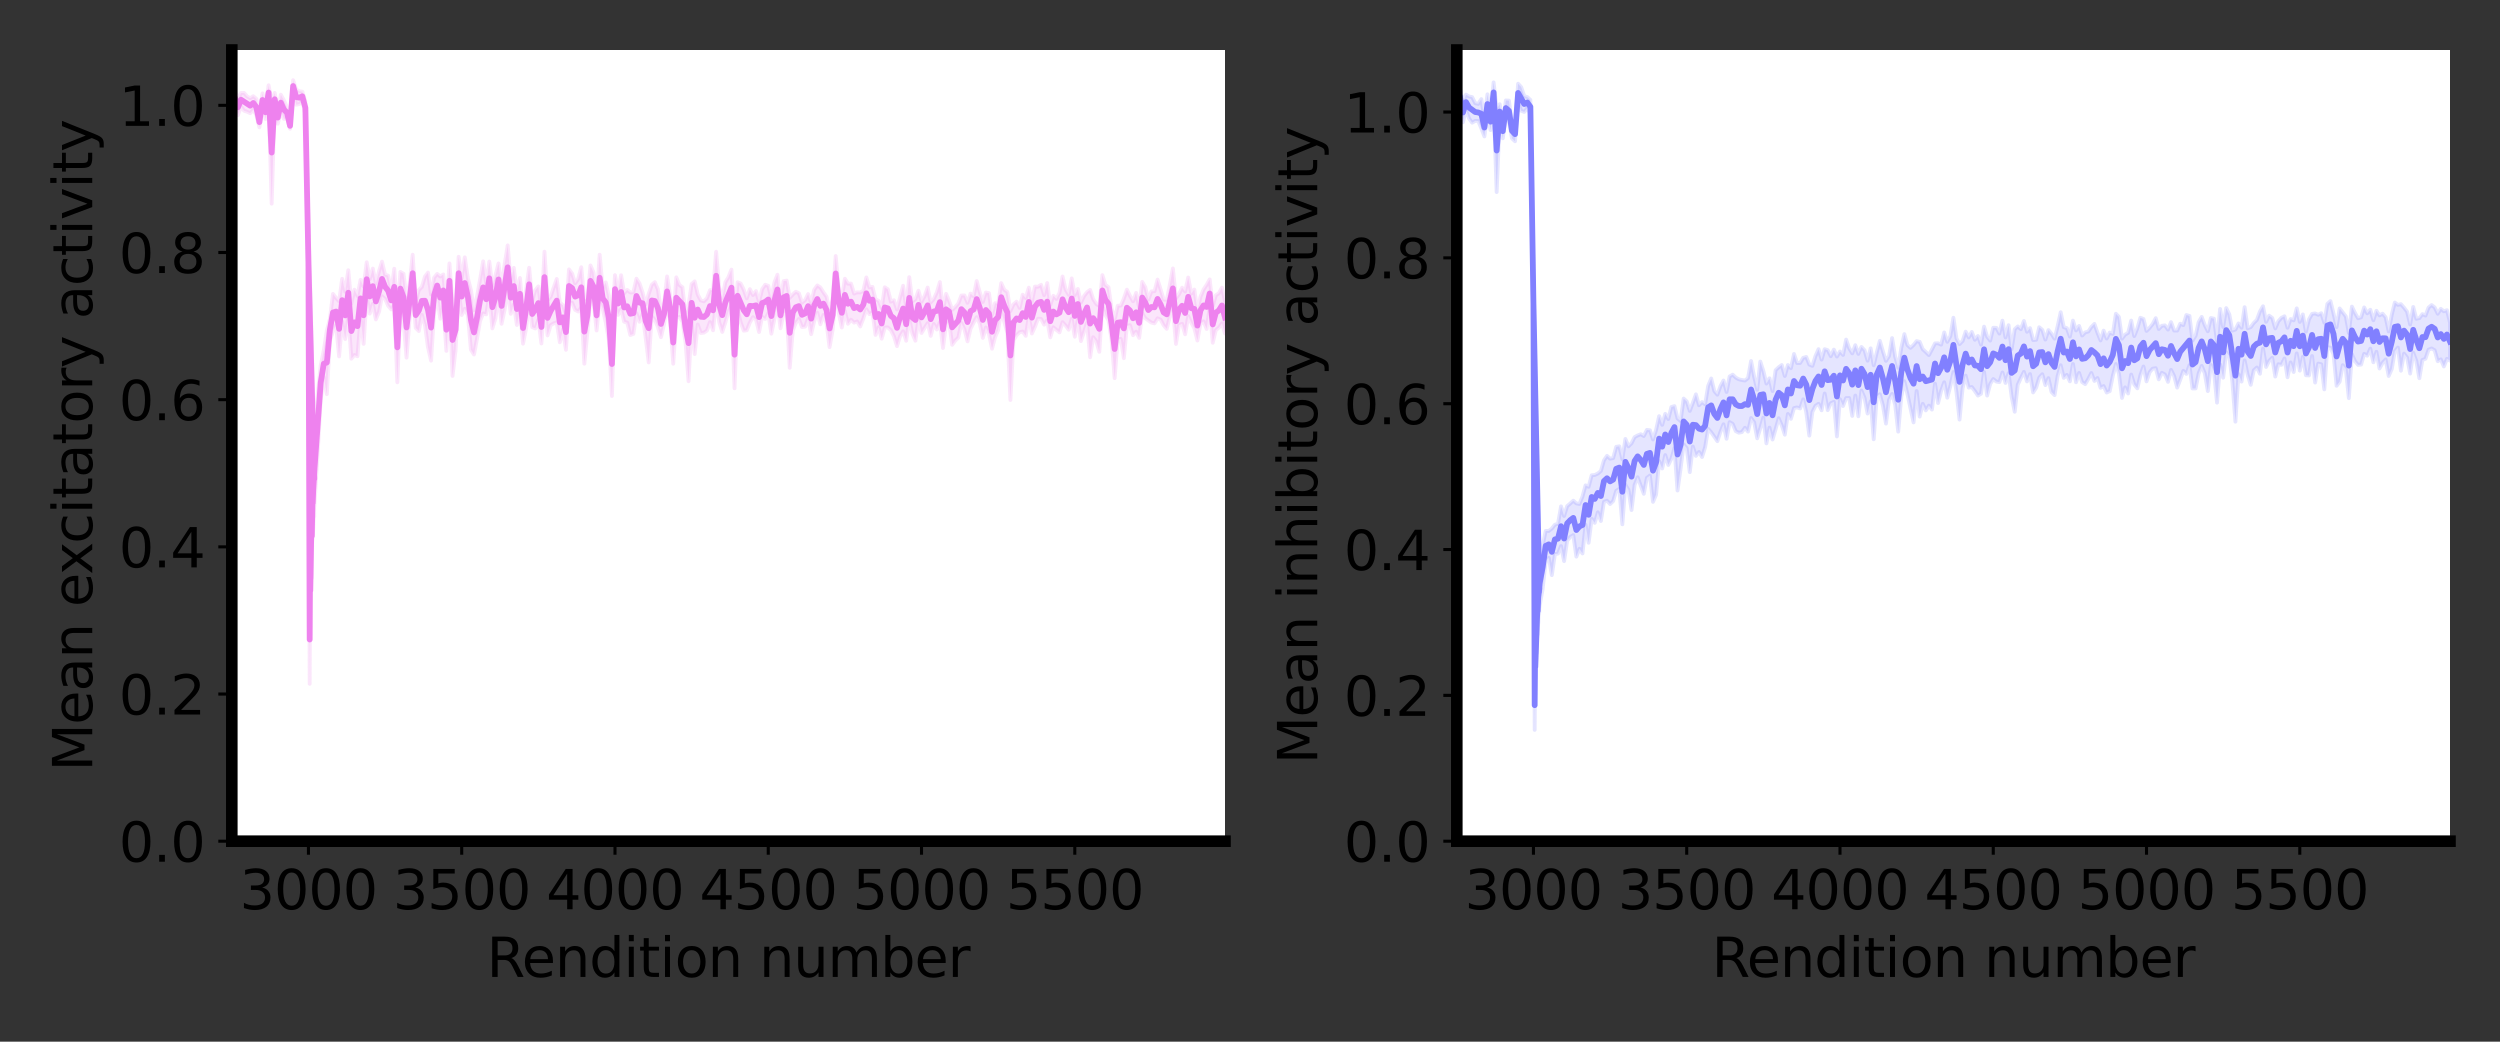<?xml version="1.0" encoding="utf-8" standalone="no"?>
<!DOCTYPE svg PUBLIC "-//W3C//DTD SVG 1.1//EN"
  "http://www.w3.org/Graphics/SVG/1.1/DTD/svg11.dtd">
<svg xmlns:xlink="http://www.w3.org/1999/xlink" width="648pt" height="270pt" viewBox="0 0 648 270" xmlns="http://www.w3.org/2000/svg" version="1.1">
 <rect x="0" y="0" width="648" height="270" fill="#333333" stroke="none"/>
 <defs>
  <style type="text/css">*{stroke-linejoin: round; stroke-linecap: butt}</style>
 </defs>
 <g id="figure_1">
  <g id="patch_1">
   <path d="M 0 270 
L 648 270 
L 648 0 
L 0 0 
L 0 270 
z
" style="fill: none"/>
  </g>
  <g id="axes_1">
   <g id="patch_2">
    <path d="M 60.085 218.04 
L 317.52 218.04 
L 317.52 12.96 
L 60.085 12.96 
z
" style="fill: #ffffff"/>
   </g>
   <g id="PolyCollection_1">
    <defs>
     <path id="m6231d49fcf" d="M 60.085 -243.846 
L 60.085 -240.254 
L 60.88 -242.65 
L 61.674 -240.153 
L 62.469 -242.408 
L 63.263 -241.306 
L 64.058 -241.022 
L 64.852 -240.664 
L 65.647 -241.549 
L 66.441 -240.156 
L 67.236 -236.988 
L 68.031 -242.363 
L 68.825 -239.145 
L 69.62 -244.117 
L 70.414 -217.209 
L 71.209 -242.624 
L 72.003 -237.942 
L 72.798 -241.312 
L 73.592 -239.191 
L 74.387 -239.368 
L 75.181 -236.629 
L 75.976 -246.173 
L 76.771 -242.855 
L 77.565 -243.018 
L 78.36 -243.836 
L 79.154 -240.375 
L 79.949 -191.039 
L 80.028 -166.43 
L 80.108 -170.964 
L 80.187 -121.489 
L 80.267 -92.754 
L 80.346 -111.865 
L 80.426 -105.627 
L 80.505 -113.706 
L 80.584 -114.618 
L 80.664 -125.872 
L 80.743 -127.083 
L 80.823 -120.218 
L 80.902 -128.778 
L 80.982 -130.76 
L 81.061 -131.031 
L 81.141 -131.959 
L 81.22 -133.518 
L 81.3 -135.954 
L 81.379 -141.574 
L 81.458 -136.13 
L 79.949 -191.039 
L 80.743 -127.083 
L 81.538 -139.786 
L 82.332 -152.359 
L 83.127 -166.379 
L 83.922 -172.236 
L 84.716 -167.837 
L 85.511 -181.701 
L 86.305 -184.175 
L 87.1 -185.729 
L 87.894 -177.619 
L 88.689 -186.66 
L 89.483 -182.119 
L 90.278 -188.3 
L 91.073 -177.023 
L 91.867 -177.977 
L 92.662 -177.654 
L 93.456 -187.857 
L 94.251 -180.866 
L 95.045 -193.215 
L 95.84 -188.713 
L 96.634 -191.256 
L 97.429 -187.201 
L 98.224 -189.131 
L 99.018 -193.217 
L 99.813 -192.521 
L 100.607 -190.757 
L 101.402 -189.795 
L 102.196 -190.949 
L 102.991 -170.9 
L 103.785 -190.857 
L 104.58 -186.911 
L 105.374 -177.291 
L 106.169 -187.321 
L 106.964 -194.394 
L 107.758 -184.992 
L 108.553 -184.196 
L 109.347 -188.407 
L 110.142 -185.792 
L 110.936 -180.006 
L 111.731 -176.514 
L 112.525 -189.008 
L 113.32 -192.976 
L 114.115 -187.396 
L 114.909 -190.576 
L 115.704 -179.054 
L 116.498 -192.708 
L 117.293 -172.551 
L 118.087 -179.243 
L 118.882 -194.906 
L 119.676 -188.349 
L 120.471 -189.977 
L 121.266 -188.335 
L 122.06 -179.358 
L 122.855 -178.116 
L 123.649 -182.245 
L 124.444 -186.864 
L 125.238 -188.75 
L 126.033 -188.517 
L 126.827 -193.505 
L 127.622 -184.879 
L 128.417 -187.433 
L 129.211 -193.409 
L 130.006 -186.066 
L 130.8 -189.723 
L 131.595 -195.018 
L 132.389 -188.666 
L 133.184 -191.125 
L 133.978 -185.764 
L 134.773 -189.736 
L 135.567 -180.916 
L 136.362 -184.806 
L 137.157 -192.005 
L 137.951 -185.197 
L 138.746 -184.872 
L 139.54 -187.118 
L 140.335 -180.97 
L 141.129 -191.562 
L 141.924 -183.06 
L 142.718 -185.727 
L 143.513 -186.177 
L 144.308 -186.461 
L 145.102 -181.279 
L 145.897 -184.624 
L 146.691 -179.325 
L 147.486 -191.575 
L 148.28 -191.549 
L 149.075 -189.681 
L 149.869 -189.255 
L 150.664 -190.326 
L 151.459 -175.723 
L 152.253 -183.802 
L 153.048 -193.208 
L 153.842 -192.006 
L 154.637 -184.343 
L 155.431 -192.018 
L 156.226 -189.956 
L 157.02 -186.394 
L 157.815 -181.813 
L 158.61 -167.349 
L 159.404 -191.417 
L 160.199 -188.381 
L 160.993 -189.967 
L 161.788 -186.609 
L 162.582 -186.369 
L 163.377 -183.168 
L 164.171 -183.446 
L 164.966 -188.795 
L 165.76 -186.6 
L 166.555 -188.619 
L 167.35 -182.513 
L 168.144 -176.058 
L 168.939 -188.035 
L 169.733 -187.083 
L 170.528 -185.238 
L 171.322 -182.602 
L 172.117 -185.956 
L 172.911 -190.57 
L 173.706 -186.753 
L 174.501 -175.723 
L 175.295 -187.546 
L 176.09 -187.879 
L 176.884 -186.676 
L 177.679 -181.339 
L 178.473 -171.192 
L 179.268 -186.623 
L 180.062 -178.225 
L 180.857 -185.88 
L 181.652 -183.68 
L 182.446 -183.772 
L 183.241 -184.33 
L 184.035 -186.529 
L 184.83 -184.382 
L 185.624 -192.291 
L 186.419 -186.49 
L 187.213 -183.967 
L 188.008 -186.406 
L 188.803 -189.176 
L 189.597 -190.759 
L 190.392 -169.354 
L 191.186 -189.808 
L 191.981 -186.451 
L 192.775 -184.283 
L 193.57 -184.398 
L 194.364 -186.395 
L 195.159 -187.783 
L 195.953 -187.161 
L 196.748 -183.927 
L 197.543 -187.855 
L 198.337 -187.315 
L 199.132 -188.819 
L 199.926 -183.511 
L 200.721 -187.259 
L 201.515 -191.144 
L 202.31 -184.92 
L 203.104 -188.696 
L 203.899 -189.324 
L 204.694 -174.671 
L 205.488 -184.312 
L 206.283 -186.33 
L 207.077 -187.335 
L 207.872 -185.238 
L 208.666 -185.325 
L 209.461 -187.499 
L 210.255 -183.386 
L 211.05 -186.786 
L 211.845 -188.967 
L 212.639 -185.939 
L 213.434 -188.379 
L 214.228 -186.208 
L 215.023 -180.02 
L 215.817 -184.464 
L 216.612 -194.608 
L 217.406 -188.749 
L 218.201 -185.11 
L 218.995 -189.382 
L 219.79 -186.07 
L 220.585 -187.124 
L 221.379 -186.367 
L 222.174 -186.669 
L 222.968 -185.382 
L 223.763 -187.413 
L 224.557 -189.847 
L 225.352 -188.576 
L 226.146 -189.063 
L 226.941 -183.183 
L 227.736 -185.203 
L 228.53 -182.205 
L 229.325 -185.093 
L 230.119 -185.131 
L 230.914 -184.442 
L 231.708 -182.848 
L 232.503 -180.274 
L 233.297 -182.872 
L 234.092 -184.121 
L 234.887 -181.676 
L 235.681 -187.419 
L 236.476 -183.56 
L 237.27 -181.689 
L 238.065 -187.282 
L 238.859 -183.693 
L 239.654 -185.004 
L 240.448 -186.244 
L 241.243 -182.941 
L 242.038 -186.032 
L 242.832 -184.588 
L 243.627 -186.476 
L 244.421 -179.789 
L 245.216 -185.822 
L 246.01 -186.456 
L 246.805 -180.625 
L 247.599 -181.726 
L 248.394 -182.495 
L 249.188 -186.317 
L 249.983 -184.623 
L 250.778 -181.526 
L 251.572 -184.799 
L 252.367 -186.394 
L 253.161 -187.798 
L 253.956 -186.154 
L 254.75 -182.412 
L 255.545 -185.105 
L 256.339 -183.417 
L 257.134 -179.611 
L 257.929 -182.621 
L 258.723 -184.443 
L 259.518 -189.305 
L 260.312 -186.575 
L 261.107 -183.675 
L 261.901 -166.324 
L 262.696 -181.789 
L 263.49 -183.107 
L 264.285 -183.891 
L 265.08 -184.051 
L 265.874 -182.958 
L 266.669 -188.046 
L 267.463 -183.555 
L 268.258 -185.286 
L 269.052 -187.391 
L 269.847 -187.339 
L 270.641 -185.845 
L 271.436 -186.992 
L 272.231 -182.559 
L 273.025 -185.157 
L 273.82 -184.498 
L 274.614 -183.847 
L 275.409 -186.491 
L 276.203 -185.621 
L 276.998 -184.543 
L 277.792 -187.407 
L 278.587 -182.715 
L 279.381 -187.276 
L 280.176 -181.586 
L 280.971 -183.984 
L 281.765 -186.336 
L 282.56 -177.393 
L 283.354 -182.599 
L 284.149 -181.542 
L 284.943 -178.805 
L 285.738 -190.739 
L 286.532 -188.354 
L 287.327 -186.943 
L 288.122 -181.884 
L 288.916 -171.982 
L 289.711 -181.973 
L 290.505 -182.178 
L 291.3 -177.16 
L 292.094 -185.547 
L 292.889 -185.711 
L 293.683 -183.108 
L 294.478 -184.041 
L 295.273 -182.415 
L 296.067 -188.801 
L 296.862 -187.512 
L 297.656 -186.936 
L 298.451 -186.375 
L 299.245 -186.18 
L 300.04 -187.489 
L 300.834 -187.161 
L 301.629 -185.671 
L 302.424 -184.765 
L 303.218 -187.959 
L 304.013 -190.091 
L 304.807 -180.85 
L 305.602 -185.74 
L 306.396 -186.07 
L 307.191 -183.332 
L 307.985 -188.058 
L 308.78 -186.354 
L 309.574 -184.915 
L 310.369 -181.728 
L 311.164 -186.056 
L 311.958 -186.716 
L 312.753 -184.733 
L 313.547 -190.265 
L 314.342 -181.152 
L 315.136 -184.427 
L 315.931 -185.087 
L 316.725 -186.19 
L 317.52 -183.549 
L 317.52 -191.862 
L 317.52 -191.862 
L 316.725 -195.442 
L 315.931 -193.994 
L 315.136 -193.448 
L 314.342 -190.67 
L 313.547 -197.578 
L 312.753 -196.147 
L 311.958 -194.953 
L 311.164 -193.048 
L 310.369 -189.487 
L 309.574 -194.949 
L 308.78 -193.881 
L 307.985 -198.075 
L 307.191 -194.426 
L 306.396 -195.423 
L 305.602 -193.749 
L 304.807 -192.659 
L 304.013 -200.415 
L 303.218 -196.157 
L 302.424 -192.276 
L 301.629 -192.36 
L 300.834 -194.98 
L 300.04 -197.538 
L 299.245 -194.503 
L 298.451 -194.483 
L 297.656 -192.338 
L 296.862 -195.558 
L 296.067 -196.942 
L 295.273 -190.233 
L 294.478 -194.072 
L 293.683 -191.901 
L 292.889 -193.313 
L 292.094 -194.925 
L 291.3 -192.599 
L 290.505 -190.791 
L 289.711 -190.754 
L 288.916 -187.1 
L 288.122 -190.057 
L 287.327 -195.549 
L 286.532 -196.159 
L 285.738 -198.696 
L 284.943 -190.71 
L 284.149 -191.201 
L 283.354 -192.462 
L 282.56 -194.857 
L 281.765 -194.273 
L 280.971 -193.241 
L 280.176 -191.535 
L 279.381 -195.115 
L 278.587 -193.506 
L 277.792 -197.836 
L 276.998 -193.613 
L 276.203 -194.962 
L 275.409 -198.335 
L 274.614 -194.064 
L 273.82 -192.52 
L 273.025 -193.325 
L 272.231 -190.915 
L 271.436 -196.641 
L 270.641 -193.507 
L 269.847 -196.176 
L 269.052 -195.672 
L 268.258 -195.72 
L 267.463 -191.782 
L 266.669 -195.43 
L 265.874 -192.745 
L 265.08 -193.613 
L 264.285 -190.195 
L 263.49 -191.81 
L 262.696 -191.089 
L 261.901 -189.401 
L 261.107 -194.312 
L 260.312 -194.886 
L 259.518 -196.615 
L 258.723 -191.198 
L 257.929 -191.412 
L 257.134 -188.389 
L 256.339 -194.003 
L 255.545 -194.189 
L 254.75 -191.734 
L 253.956 -194.239 
L 253.161 -197.143 
L 252.367 -193.173 
L 251.572 -193.902 
L 250.778 -191.52 
L 249.983 -193.426 
L 249.188 -193.402 
L 248.394 -191.308 
L 247.599 -190.423 
L 246.805 -189.675 
L 246.01 -191.987 
L 245.216 -193.832 
L 244.421 -189.49 
L 243.627 -196.887 
L 242.832 -194.246 
L 242.038 -192.514 
L 241.243 -191.607 
L 240.448 -195.461 
L 239.654 -193.262 
L 238.859 -191.76 
L 238.065 -194.653 
L 237.27 -192.434 
L 236.476 -191.868 
L 235.681 -198.156 
L 234.887 -190.245 
L 234.092 -195.93 
L 233.297 -192.958 
L 232.503 -189.778 
L 231.708 -192.185 
L 230.914 -191.814 
L 230.119 -195.01 
L 229.325 -195.537 
L 228.53 -190.083 
L 227.736 -192.03 
L 226.941 -192.406 
L 226.146 -195.635 
L 225.352 -195.508 
L 224.557 -198.09 
L 223.763 -194.617 
L 222.968 -194.184 
L 222.174 -194.246 
L 221.379 -193.898 
L 220.585 -196.493 
L 219.79 -196.461 
L 218.995 -197.752 
L 218.201 -192.727 
L 217.406 -194.842 
L 216.612 -203.633 
L 215.817 -192.249 
L 215.023 -189.707 
L 214.228 -193.111 
L 213.434 -194.227 
L 212.639 -195.49 
L 211.845 -196.012 
L 211.05 -194.908 
L 210.255 -191.437 
L 209.461 -193.782 
L 208.666 -192.179 
L 207.872 -191.552 
L 207.077 -193.979 
L 206.283 -194.386 
L 205.488 -193.668 
L 204.694 -192.794 
L 203.899 -197.275 
L 203.104 -197.135 
L 202.31 -191.608 
L 201.515 -198.788 
L 200.721 -196.773 
L 199.926 -192.638 
L 199.132 -195.915 
L 198.337 -196.186 
L 197.543 -195.023 
L 196.748 -191.687 
L 195.953 -194.549 
L 195.159 -193.531 
L 194.364 -195.056 
L 193.57 -192.675 
L 192.775 -194.899 
L 191.981 -196.518 
L 191.186 -196.849 
L 190.392 -186.791 
L 189.597 -200.114 
L 188.803 -198.137 
L 188.008 -196.842 
L 187.213 -192.663 
L 186.419 -195.464 
L 185.624 -204.75 
L 184.83 -194.75 
L 184.035 -194.797 
L 183.241 -192.685 
L 182.446 -191.898 
L 181.652 -192.123 
L 180.857 -193.641 
L 180.062 -197.056 
L 179.268 -196.377 
L 178.473 -190.917 
L 177.679 -188.811 
L 176.884 -195.551 
L 176.09 -196.139 
L 175.295 -198.115 
L 174.501 -186.714 
L 173.706 -193.456 
L 172.911 -198.344 
L 172.117 -191.307 
L 171.322 -189.462 
L 170.528 -194.998 
L 169.733 -196.87 
L 168.939 -196.196 
L 168.144 -193.815 
L 167.35 -191.087 
L 166.555 -194.159 
L 165.76 -196.534 
L 164.966 -197.761 
L 164.171 -194.229 
L 163.377 -194.183 
L 162.582 -194.856 
L 161.788 -194.008 
L 160.993 -198.651 
L 160.199 -194.27 
L 159.404 -198.686 
L 158.61 -183.946 
L 157.815 -193.266 
L 157.02 -196.799 
L 156.226 -195.33 
L 155.431 -203.991 
L 154.637 -192.181 
L 153.842 -199.384 
L 153.048 -201.19 
L 152.253 -192.56 
L 151.459 -192.374 
L 150.664 -200.734 
L 149.869 -197.689 
L 149.075 -196.553 
L 148.28 -199.105 
L 147.486 -200.171 
L 146.691 -188.519 
L 145.897 -190.868 
L 145.102 -191.596 
L 144.308 -197.694 
L 143.513 -195.461 
L 142.718 -193.077 
L 141.924 -192.159 
L 141.129 -204.767 
L 140.335 -189.532 
L 139.54 -195.763 
L 138.746 -194.751 
L 137.951 -192.042 
L 137.157 -200.606 
L 136.362 -194.838 
L 135.567 -189.033 
L 134.773 -197.95 
L 133.978 -194.03 
L 133.184 -200.569 
L 132.389 -197.01 
L 131.595 -206.405 
L 130.8 -201.483 
L 130.006 -195.339 
L 129.211 -201.728 
L 128.417 -198.569 
L 127.622 -195.869 
L 126.827 -202.2 
L 126.033 -196.356 
L 125.238 -202.262 
L 124.444 -197.622 
L 123.649 -193.193 
L 122.855 -189.569 
L 122.06 -194.835 
L 121.266 -197.879 
L 120.471 -203.297 
L 119.676 -197.926 
L 118.882 -203.446 
L 118.087 -189.833 
L 117.293 -191.21 
L 116.498 -201.726 
L 115.704 -190.029 
L 114.909 -198.863 
L 114.115 -198.322 
L 113.32 -198.991 
L 112.525 -198.015 
L 111.731 -193.662 
L 110.936 -199.348 
L 110.142 -198.311 
L 109.347 -195.618 
L 108.553 -194.816 
L 107.758 -191.662 
L 106.964 -203.974 
L 106.169 -196.375 
L 105.374 -192.949 
L 104.58 -199.042 
L 103.785 -199.524 
L 102.991 -189.034 
L 102.196 -200.343 
L 101.402 -194.499 
L 100.607 -198.56 
L 99.813 -198.802 
L 99.018 -202.184 
L 98.224 -199.646 
L 97.429 -196.539 
L 96.634 -200.395 
L 95.84 -197.619 
L 95.045 -202.031 
L 94.251 -195.691 
L 93.456 -197.455 
L 92.662 -193.282 
L 91.867 -194.91 
L 91.073 -191.355 
L 90.278 -199.954 
L 89.483 -194.39 
L 88.689 -197.733 
L 87.894 -191.903 
L 87.1 -192.765 
L 86.305 -193.816 
L 85.511 -187.411 
L 84.716 -184.265 
L 83.922 -179.181 
L 83.127 -175.295 
L 82.332 -167.741 
L 81.538 -157.886 
L 80.743 -143.878 
L 79.949 -212.59 
L 81.458 -155.579 
L 81.379 -155.016 
L 81.3 -154.765 
L 81.22 -151.901 
L 81.141 -150.614 
L 81.061 -148.19 
L 80.982 -148.685 
L 80.902 -146.45 
L 80.823 -141.865 
L 80.743 -143.878 
L 80.664 -142.851 
L 80.584 -135.026 
L 80.505 -133.32 
L 80.426 -128.196 
L 80.346 -131.112 
L 80.267 -115.728 
L 80.187 -141.838 
L 80.108 -173.618 
L 80.028 -189.104 
L 79.949 -212.59 
L 79.154 -243.713 
L 78.36 -246.24 
L 77.565 -246.357 
L 76.771 -246.803 
L 75.976 -249.217 
L 75.181 -238.137 
L 74.387 -242.219 
L 73.592 -243.984 
L 72.798 -245.457 
L 72.003 -241.112 
L 71.209 -245.922 
L 70.414 -243.699 
L 69.62 -247.893 
L 68.825 -242.671 
L 68.031 -245.793 
L 67.236 -239.713 
L 66.441 -244.366 
L 65.647 -245.06 
L 64.852 -244.546 
L 64.058 -244.995 
L 63.263 -245.914 
L 62.469 -245.894 
L 61.674 -244.256 
L 60.88 -246.61 
L 60.085 -243.846 
z
" style="stroke: #ee82ee; stroke-opacity: 0.2"/>
    </defs>
    <g clip-path="url(#pce54966f11)">
     <use xlink:href="#m6231d49fcf" x="0" y="270" style="fill: #ee82ee; fill-opacity: 0.2; stroke: #ee82ee; stroke-opacity: 0.2"/>
    </g>
   </g>
   <g id="line2d_1">
    <path d="M 60.085 27.95 
L 60.88 25.37 
L 61.674 27.795 
L 62.469 25.849 
L 64.852 27.395 
L 65.647 26.696 
L 66.441 27.739 
L 67.236 31.65 
L 68.031 25.922 
L 68.825 29.092 
L 69.62 23.995 
L 70.414 39.546 
L 71.209 25.727 
L 72.003 30.473 
L 72.798 26.615 
L 73.592 28.413 
L 74.387 29.206 
L 75.181 32.617 
L 75.976 22.305 
L 76.771 25.171 
L 77.565 25.312 
L 78.36 24.962 
L 79.154 27.956 
L 79.949 68.185 
L 80.267 165.759 
L 80.346 148.511 
L 80.426 153.089 
L 80.743 134.519 
L 80.823 138.959 
L 80.982 130.278 
L 81.061 130.389 
L 81.379 121.705 
L 81.458 124.145 
L 79.949 68.185 
L 80.743 134.519 
L 81.538 121.164 
L 83.127 99.163 
L 83.922 94.291 
L 84.716 93.949 
L 85.511 85.444 
L 86.305 81.005 
L 87.1 80.753 
L 87.894 85.239 
L 88.689 77.804 
L 89.483 81.745 
L 90.278 75.873 
L 91.073 85.811 
L 91.867 83.556 
L 92.662 84.532 
L 93.456 77.344 
L 94.251 81.722 
L 95.045 72.377 
L 95.84 76.834 
L 96.634 74.175 
L 97.429 78.13 
L 98.224 75.611 
L 99.018 72.299 
L 99.813 74.339 
L 100.607 75.341 
L 101.402 77.853 
L 102.196 74.354 
L 102.991 90.033 
L 103.785 74.81 
L 104.58 77.023 
L 105.374 84.88 
L 106.964 70.816 
L 107.758 81.673 
L 108.553 80.494 
L 109.347 77.988 
L 110.142 77.949 
L 110.936 80.323 
L 111.731 84.912 
L 112.525 76.488 
L 113.32 74.016 
L 114.115 77.141 
L 114.909 75.281 
L 115.704 85.458 
L 116.498 72.783 
L 117.293 88.119 
L 118.087 85.462 
L 118.882 70.824 
L 119.676 76.862 
L 120.471 73.363 
L 121.266 76.893 
L 122.06 82.903 
L 122.855 86.158 
L 123.649 82.281 
L 124.444 77.757 
L 125.238 74.494 
L 126.033 77.564 
L 126.827 72.148 
L 127.622 79.626 
L 128.417 76.999 
L 129.211 72.432 
L 130.006 79.298 
L 131.595 69.288 
L 132.389 77.162 
L 133.184 74.153 
L 133.978 80.103 
L 134.773 76.157 
L 135.567 85.025 
L 136.362 80.178 
L 137.157 73.695 
L 137.951 81.381 
L 138.746 80.188 
L 139.54 78.56 
L 140.335 84.749 
L 141.129 71.836 
L 141.924 82.391 
L 142.718 80.598 
L 144.308 77.923 
L 145.102 83.563 
L 145.897 82.254 
L 146.691 86.078 
L 147.486 74.127 
L 148.28 74.673 
L 149.075 76.883 
L 149.869 76.528 
L 150.664 74.47 
L 151.459 85.951 
L 152.253 81.819 
L 153.048 72.801 
L 153.842 74.305 
L 154.637 81.738 
L 155.431 71.996 
L 156.226 77.357 
L 157.02 78.404 
L 157.815 82.46 
L 158.61 94.352 
L 159.404 74.948 
L 160.199 78.674 
L 160.993 75.691 
L 161.788 79.692 
L 162.582 79.388 
L 163.377 81.325 
L 164.171 81.163 
L 164.966 76.722 
L 165.76 78.433 
L 166.555 78.611 
L 167.35 83.2 
L 168.144 85.063 
L 168.939 77.885 
L 169.733 78.023 
L 170.528 79.882 
L 171.322 83.968 
L 172.117 81.369 
L 172.911 75.543 
L 173.706 79.895 
L 174.501 88.781 
L 175.295 77.169 
L 176.884 78.887 
L 177.679 84.925 
L 178.473 88.945 
L 179.268 78.5 
L 180.062 82.36 
L 180.857 80.239 
L 181.652 82.099 
L 182.446 82.165 
L 183.241 81.493 
L 184.035 79.337 
L 184.83 80.434 
L 185.624 71.48 
L 186.419 79.023 
L 187.213 81.685 
L 188.008 78.376 
L 189.597 74.563 
L 190.392 91.928 
L 191.186 76.672 
L 192.775 80.409 
L 193.57 81.464 
L 194.364 79.274 
L 195.159 79.343 
L 195.953 79.145 
L 196.748 82.193 
L 197.543 78.561 
L 198.337 78.249 
L 199.132 77.633 
L 199.926 81.926 
L 200.721 77.984 
L 201.515 75.034 
L 202.31 81.736 
L 203.104 77.084 
L 203.899 76.701 
L 204.694 86.267 
L 205.488 81.01 
L 206.283 79.642 
L 207.077 79.343 
L 207.872 81.605 
L 208.666 81.248 
L 209.461 79.36 
L 210.255 82.589 
L 211.05 79.153 
L 211.845 77.511 
L 212.639 79.286 
L 213.434 78.697 
L 214.228 80.34 
L 215.023 85.137 
L 215.817 81.644 
L 216.612 70.88 
L 217.406 78.204 
L 218.201 81.082 
L 218.995 76.433 
L 219.79 78.735 
L 220.585 78.192 
L 221.379 79.867 
L 222.174 79.542 
L 222.968 80.217 
L 223.763 78.985 
L 224.557 76.032 
L 225.352 77.958 
L 226.146 77.651 
L 226.941 82.205 
L 227.736 81.384 
L 228.53 83.856 
L 229.325 79.685 
L 230.119 79.93 
L 230.914 81.872 
L 231.708 82.484 
L 232.503 84.974 
L 233.297 82.085 
L 234.092 79.974 
L 234.887 84.039 
L 235.681 77.213 
L 236.476 82.286 
L 237.27 82.939 
L 238.065 79.032 
L 238.859 82.274 
L 239.654 80.867 
L 240.448 79.147 
L 241.243 82.726 
L 242.038 80.727 
L 242.832 80.583 
L 243.627 78.318 
L 244.421 85.361 
L 245.216 80.173 
L 246.01 80.779 
L 246.805 84.85 
L 248.394 83.099 
L 249.188 80.14 
L 249.983 80.976 
L 250.778 83.477 
L 251.572 80.65 
L 252.367 80.216 
L 253.161 77.529 
L 253.956 79.804 
L 254.75 82.927 
L 255.545 80.353 
L 256.339 81.29 
L 257.134 86 
L 257.929 82.984 
L 258.723 82.18 
L 259.518 77.04 
L 260.312 79.269 
L 261.107 81.006 
L 261.901 92.137 
L 262.696 83.561 
L 263.49 82.541 
L 264.285 82.957 
L 265.08 81.168 
L 265.874 82.149 
L 266.669 78.262 
L 267.463 82.332 
L 268.258 79.497 
L 269.052 78.469 
L 269.847 78.242 
L 270.641 80.324 
L 271.436 78.184 
L 272.231 83.263 
L 273.025 80.759 
L 273.82 81.491 
L 274.614 81.044 
L 275.409 77.587 
L 276.203 79.708 
L 276.998 80.922 
L 277.792 77.378 
L 278.587 81.89 
L 279.381 78.804 
L 280.176 83.439 
L 280.971 81.388 
L 281.765 79.695 
L 282.56 83.875 
L 283.354 82.47 
L 284.149 83.629 
L 284.943 85.242 
L 285.738 75.282 
L 286.532 77.744 
L 287.327 78.754 
L 288.122 84.03 
L 288.916 90.459 
L 289.711 83.636 
L 290.505 83.515 
L 291.3 85.12 
L 292.094 79.764 
L 292.889 80.488 
L 293.683 82.495 
L 294.478 80.944 
L 295.273 83.676 
L 296.067 77.128 
L 296.862 78.465 
L 297.656 80.363 
L 298.451 79.571 
L 299.245 79.658 
L 300.04 77.486 
L 300.834 78.93 
L 301.629 80.984 
L 302.424 81.479 
L 304.013 74.747 
L 304.807 83.246 
L 305.602 80.256 
L 306.396 79.254 
L 307.191 81.121 
L 307.985 76.934 
L 308.78 79.882 
L 309.574 80.068 
L 310.369 84.392 
L 311.164 80.448 
L 311.958 79.166 
L 312.753 79.56 
L 313.547 76.078 
L 314.342 84.089 
L 315.136 81.063 
L 315.931 80.459 
L 316.725 79.184 
L 317.52 82.294 
L 317.52 82.294 
" clip-path="url(#pce54966f11)" style="fill: none; stroke: #ee82ee; stroke-width: 1.5; stroke-linecap: square"/>
   </g>
   <g id="matplotlib.axis_1">
    <g id="xtick_1">
     <g id="line2d_2">
      <defs>
       <path id="mdbfa45c16b" d="M 0 0 
L 0 3.5 
" style="stroke: #000000; stroke-width: 0.8"/>
      </defs>
      <g>
       <use xlink:href="#mdbfa45c16b" x="79.949" y="218.04" style="stroke: #000000; stroke-width: 0.8"/>
      </g>
     </g>
     <g id="text_1">
      <!-- 3000 -->
      <g transform="translate(62.134 235.678) scale(0.14 -0.14)">
       <defs>
        <path id="DejaVuSans-33" d="M 2597 2516 
Q 3050 2419 3304 2112 
Q 3559 1806 3559 1356 
Q 3559 666 3084 287 
Q 2609 -91 1734 -91 
Q 1441 -91 1130 -33 
Q 819 25 488 141 
L 488 750 
Q 750 597 1062 519 
Q 1375 441 1716 441 
Q 2309 441 2620 675 
Q 2931 909 2931 1356 
Q 2931 1769 2642 2001 
Q 2353 2234 1838 2234 
L 1294 2234 
L 1294 2753 
L 1863 2753 
Q 2328 2753 2575 2939 
Q 2822 3125 2822 3475 
Q 2822 3834 2567 4026 
Q 2313 4219 1838 4219 
Q 1578 4219 1281 4162 
Q 984 4106 628 3988 
L 628 4550 
Q 988 4650 1302 4700 
Q 1616 4750 1894 4750 
Q 2613 4750 3031 4423 
Q 3450 4097 3450 3541 
Q 3450 3153 3228 2886 
Q 3006 2619 2597 2516 
z
" transform="scale(0.016)"/>
        <path id="DejaVuSans-30" d="M 2034 4250 
Q 1547 4250 1301 3770 
Q 1056 3291 1056 2328 
Q 1056 1369 1301 889 
Q 1547 409 2034 409 
Q 2525 409 2770 889 
Q 3016 1369 3016 2328 
Q 3016 3291 2770 3770 
Q 2525 4250 2034 4250 
z
M 2034 4750 
Q 2819 4750 3233 4129 
Q 3647 3509 3647 2328 
Q 3647 1150 3233 529 
Q 2819 -91 2034 -91 
Q 1250 -91 836 529 
Q 422 1150 422 2328 
Q 422 3509 836 4129 
Q 1250 4750 2034 4750 
z
" transform="scale(0.016)"/>
       </defs>
       <use xlink:href="#DejaVuSans-33"/>
       <use xlink:href="#DejaVuSans-30" x="63.623"/>
       <use xlink:href="#DejaVuSans-30" x="127.246"/>
       <use xlink:href="#DejaVuSans-30" x="190.869"/>
      </g>
     </g>
    </g>
    <g id="xtick_2">
     <g id="line2d_3">
      <g>
       <use xlink:href="#mdbfa45c16b" x="119.676" y="218.04" style="stroke: #000000; stroke-width: 0.8"/>
      </g>
     </g>
     <g id="text_2">
      <!-- 3500 -->
      <g transform="translate(101.861 235.678) scale(0.14 -0.14)">
       <defs>
        <path id="DejaVuSans-35" d="M 691 4666 
L 3169 4666 
L 3169 4134 
L 1269 4134 
L 1269 2991 
Q 1406 3038 1543 3061 
Q 1681 3084 1819 3084 
Q 2600 3084 3056 2656 
Q 3513 2228 3513 1497 
Q 3513 744 3044 326 
Q 2575 -91 1722 -91 
Q 1428 -91 1123 -41 
Q 819 9 494 109 
L 494 744 
Q 775 591 1075 516 
Q 1375 441 1709 441 
Q 2250 441 2565 725 
Q 2881 1009 2881 1497 
Q 2881 1984 2565 2268 
Q 2250 2553 1709 2553 
Q 1456 2553 1204 2497 
Q 953 2441 691 2322 
L 691 4666 
z
" transform="scale(0.016)"/>
       </defs>
       <use xlink:href="#DejaVuSans-33"/>
       <use xlink:href="#DejaVuSans-35" x="63.623"/>
       <use xlink:href="#DejaVuSans-30" x="127.246"/>
       <use xlink:href="#DejaVuSans-30" x="190.869"/>
      </g>
     </g>
    </g>
    <g id="xtick_3">
     <g id="line2d_4">
      <g>
       <use xlink:href="#mdbfa45c16b" x="159.404" y="218.04" style="stroke: #000000; stroke-width: 0.8"/>
      </g>
     </g>
     <g id="text_3">
      <!-- 4000 -->
      <g transform="translate(141.589 235.678) scale(0.14 -0.14)">
       <defs>
        <path id="DejaVuSans-34" d="M 2419 4116 
L 825 1625 
L 2419 1625 
L 2419 4116 
z
M 2253 4666 
L 3047 4666 
L 3047 1625 
L 3713 1625 
L 3713 1100 
L 3047 1100 
L 3047 0 
L 2419 0 
L 2419 1100 
L 313 1100 
L 313 1709 
L 2253 4666 
z
" transform="scale(0.016)"/>
       </defs>
       <use xlink:href="#DejaVuSans-34"/>
       <use xlink:href="#DejaVuSans-30" x="63.623"/>
       <use xlink:href="#DejaVuSans-30" x="127.246"/>
       <use xlink:href="#DejaVuSans-30" x="190.869"/>
      </g>
     </g>
    </g>
    <g id="xtick_4">
     <g id="line2d_5">
      <g>
       <use xlink:href="#mdbfa45c16b" x="199.132" y="218.04" style="stroke: #000000; stroke-width: 0.8"/>
      </g>
     </g>
     <g id="text_4">
      <!-- 4500 -->
      <g transform="translate(181.317 235.678) scale(0.14 -0.14)">
       <use xlink:href="#DejaVuSans-34"/>
       <use xlink:href="#DejaVuSans-35" x="63.623"/>
       <use xlink:href="#DejaVuSans-30" x="127.246"/>
       <use xlink:href="#DejaVuSans-30" x="190.869"/>
      </g>
     </g>
    </g>
    <g id="xtick_5">
     <g id="line2d_6">
      <g>
       <use xlink:href="#mdbfa45c16b" x="238.859" y="218.04" style="stroke: #000000; stroke-width: 0.8"/>
      </g>
     </g>
     <g id="text_5">
      <!-- 5000 -->
      <g transform="translate(221.044 235.678) scale(0.14 -0.14)">
       <use xlink:href="#DejaVuSans-35"/>
       <use xlink:href="#DejaVuSans-30" x="63.623"/>
       <use xlink:href="#DejaVuSans-30" x="127.246"/>
       <use xlink:href="#DejaVuSans-30" x="190.869"/>
      </g>
     </g>
    </g>
    <g id="xtick_6">
     <g id="line2d_7">
      <g>
       <use xlink:href="#mdbfa45c16b" x="278.587" y="218.04" style="stroke: #000000; stroke-width: 0.8"/>
      </g>
     </g>
     <g id="text_6">
      <!-- 5500 -->
      <g transform="translate(260.772 235.678) scale(0.14 -0.14)">
       <use xlink:href="#DejaVuSans-35"/>
       <use xlink:href="#DejaVuSans-35" x="63.623"/>
       <use xlink:href="#DejaVuSans-30" x="127.246"/>
       <use xlink:href="#DejaVuSans-30" x="190.869"/>
      </g>
     </g>
    </g>
    <g id="text_7">
     <!-- Rendition number -->
     <g transform="translate(126.169 253.227) scale(0.14 -0.14)">
      <defs>
       <path id="DejaVuSans-52" d="M 2841 2188 
Q 3044 2119 3236 1894 
Q 3428 1669 3622 1275 
L 4263 0 
L 3584 0 
L 2988 1197 
Q 2756 1666 2539 1819 
Q 2322 1972 1947 1972 
L 1259 1972 
L 1259 0 
L 628 0 
L 628 4666 
L 2053 4666 
Q 2853 4666 3247 4331 
Q 3641 3997 3641 3322 
Q 3641 2881 3436 2590 
Q 3231 2300 2841 2188 
z
M 1259 4147 
L 1259 2491 
L 2053 2491 
Q 2509 2491 2742 2702 
Q 2975 2913 2975 3322 
Q 2975 3731 2742 3939 
Q 2509 4147 2053 4147 
L 1259 4147 
z
" transform="scale(0.016)"/>
       <path id="DejaVuSans-65" d="M 3597 1894 
L 3597 1613 
L 953 1613 
Q 991 1019 1311 708 
Q 1631 397 2203 397 
Q 2534 397 2845 478 
Q 3156 559 3463 722 
L 3463 178 
Q 3153 47 2828 -22 
Q 2503 -91 2169 -91 
Q 1331 -91 842 396 
Q 353 884 353 1716 
Q 353 2575 817 3079 
Q 1281 3584 2069 3584 
Q 2775 3584 3186 3129 
Q 3597 2675 3597 1894 
z
M 3022 2063 
Q 3016 2534 2758 2815 
Q 2500 3097 2075 3097 
Q 1594 3097 1305 2825 
Q 1016 2553 972 2059 
L 3022 2063 
z
" transform="scale(0.016)"/>
       <path id="DejaVuSans-6e" d="M 3513 2113 
L 3513 0 
L 2938 0 
L 2938 2094 
Q 2938 2591 2744 2837 
Q 2550 3084 2163 3084 
Q 1697 3084 1428 2787 
Q 1159 2491 1159 1978 
L 1159 0 
L 581 0 
L 581 3500 
L 1159 3500 
L 1159 2956 
Q 1366 3272 1645 3428 
Q 1925 3584 2291 3584 
Q 2894 3584 3203 3211 
Q 3513 2838 3513 2113 
z
" transform="scale(0.016)"/>
       <path id="DejaVuSans-64" d="M 2906 2969 
L 2906 4863 
L 3481 4863 
L 3481 0 
L 2906 0 
L 2906 525 
Q 2725 213 2448 61 
Q 2172 -91 1784 -91 
Q 1150 -91 751 415 
Q 353 922 353 1747 
Q 353 2572 751 3078 
Q 1150 3584 1784 3584 
Q 2172 3584 2448 3432 
Q 2725 3281 2906 2969 
z
M 947 1747 
Q 947 1113 1208 752 
Q 1469 391 1925 391 
Q 2381 391 2643 752 
Q 2906 1113 2906 1747 
Q 2906 2381 2643 2742 
Q 2381 3103 1925 3103 
Q 1469 3103 1208 2742 
Q 947 2381 947 1747 
z
" transform="scale(0.016)"/>
       <path id="DejaVuSans-69" d="M 603 3500 
L 1178 3500 
L 1178 0 
L 603 0 
L 603 3500 
z
M 603 4863 
L 1178 4863 
L 1178 4134 
L 603 4134 
L 603 4863 
z
" transform="scale(0.016)"/>
       <path id="DejaVuSans-74" d="M 1172 4494 
L 1172 3500 
L 2356 3500 
L 2356 3053 
L 1172 3053 
L 1172 1153 
Q 1172 725 1289 603 
Q 1406 481 1766 481 
L 2356 481 
L 2356 0 
L 1766 0 
Q 1100 0 847 248 
Q 594 497 594 1153 
L 594 3053 
L 172 3053 
L 172 3500 
L 594 3500 
L 594 4494 
L 1172 4494 
z
" transform="scale(0.016)"/>
       <path id="DejaVuSans-6f" d="M 1959 3097 
Q 1497 3097 1228 2736 
Q 959 2375 959 1747 
Q 959 1119 1226 758 
Q 1494 397 1959 397 
Q 2419 397 2687 759 
Q 2956 1122 2956 1747 
Q 2956 2369 2687 2733 
Q 2419 3097 1959 3097 
z
M 1959 3584 
Q 2709 3584 3137 3096 
Q 3566 2609 3566 1747 
Q 3566 888 3137 398 
Q 2709 -91 1959 -91 
Q 1206 -91 779 398 
Q 353 888 353 1747 
Q 353 2609 779 3096 
Q 1206 3584 1959 3584 
z
" transform="scale(0.016)"/>
       <path id="DejaVuSans-20" transform="scale(0.016)"/>
       <path id="DejaVuSans-75" d="M 544 1381 
L 544 3500 
L 1119 3500 
L 1119 1403 
Q 1119 906 1312 657 
Q 1506 409 1894 409 
Q 2359 409 2629 706 
Q 2900 1003 2900 1516 
L 2900 3500 
L 3475 3500 
L 3475 0 
L 2900 0 
L 2900 538 
Q 2691 219 2414 64 
Q 2138 -91 1772 -91 
Q 1169 -91 856 284 
Q 544 659 544 1381 
z
M 1991 3584 
L 1991 3584 
z
" transform="scale(0.016)"/>
       <path id="DejaVuSans-6d" d="M 3328 2828 
Q 3544 3216 3844 3400 
Q 4144 3584 4550 3584 
Q 5097 3584 5394 3201 
Q 5691 2819 5691 2113 
L 5691 0 
L 5113 0 
L 5113 2094 
Q 5113 2597 4934 2840 
Q 4756 3084 4391 3084 
Q 3944 3084 3684 2787 
Q 3425 2491 3425 1978 
L 3425 0 
L 2847 0 
L 2847 2094 
Q 2847 2600 2669 2842 
Q 2491 3084 2119 3084 
Q 1678 3084 1418 2786 
Q 1159 2488 1159 1978 
L 1159 0 
L 581 0 
L 581 3500 
L 1159 3500 
L 1159 2956 
Q 1356 3278 1631 3431 
Q 1906 3584 2284 3584 
Q 2666 3584 2933 3390 
Q 3200 3197 3328 2828 
z
" transform="scale(0.016)"/>
       <path id="DejaVuSans-62" d="M 3116 1747 
Q 3116 2381 2855 2742 
Q 2594 3103 2138 3103 
Q 1681 3103 1420 2742 
Q 1159 2381 1159 1747 
Q 1159 1113 1420 752 
Q 1681 391 2138 391 
Q 2594 391 2855 752 
Q 3116 1113 3116 1747 
z
M 1159 2969 
Q 1341 3281 1617 3432 
Q 1894 3584 2278 3584 
Q 2916 3584 3314 3078 
Q 3713 2572 3713 1747 
Q 3713 922 3314 415 
Q 2916 -91 2278 -91 
Q 1894 -91 1617 61 
Q 1341 213 1159 525 
L 1159 0 
L 581 0 
L 581 4863 
L 1159 4863 
L 1159 2969 
z
" transform="scale(0.016)"/>
       <path id="DejaVuSans-72" d="M 2631 2963 
Q 2534 3019 2420 3045 
Q 2306 3072 2169 3072 
Q 1681 3072 1420 2755 
Q 1159 2438 1159 1844 
L 1159 0 
L 581 0 
L 581 3500 
L 1159 3500 
L 1159 2956 
Q 1341 3275 1631 3429 
Q 1922 3584 2338 3584 
Q 2397 3584 2469 3576 
Q 2541 3569 2628 3553 
L 2631 2963 
z
" transform="scale(0.016)"/>
      </defs>
      <use xlink:href="#DejaVuSans-52"/>
      <use xlink:href="#DejaVuSans-65" x="64.982"/>
      <use xlink:href="#DejaVuSans-6e" x="126.506"/>
      <use xlink:href="#DejaVuSans-64" x="189.885"/>
      <use xlink:href="#DejaVuSans-69" x="253.361"/>
      <use xlink:href="#DejaVuSans-74" x="281.145"/>
      <use xlink:href="#DejaVuSans-69" x="320.354"/>
      <use xlink:href="#DejaVuSans-6f" x="348.137"/>
      <use xlink:href="#DejaVuSans-6e" x="409.318"/>
      <use xlink:href="#DejaVuSans-20" x="472.697"/>
      <use xlink:href="#DejaVuSans-6e" x="504.484"/>
      <use xlink:href="#DejaVuSans-75" x="567.863"/>
      <use xlink:href="#DejaVuSans-6d" x="631.242"/>
      <use xlink:href="#DejaVuSans-62" x="728.654"/>
      <use xlink:href="#DejaVuSans-65" x="792.131"/>
      <use xlink:href="#DejaVuSans-72" x="853.654"/>
     </g>
    </g>
   </g>
   <g id="matplotlib.axis_2">
    <g id="ytick_1">
     <g id="line2d_8">
      <defs>
       <path id="m53a7184fe1" d="M 0 0 
L -3.5 0 
" style="stroke: #000000; stroke-width: 0.8"/>
      </defs>
      <g>
       <use xlink:href="#m53a7184fe1" x="60.085" y="218.04" style="stroke: #000000; stroke-width: 0.8"/>
      </g>
     </g>
     <g id="text_8">
      <!-- 0.0 -->
      <g transform="translate(30.821 223.359) scale(0.14 -0.14)">
       <defs>
        <path id="DejaVuSans-2e" d="M 684 794 
L 1344 794 
L 1344 0 
L 684 0 
L 684 794 
z
" transform="scale(0.016)"/>
       </defs>
       <use xlink:href="#DejaVuSans-30"/>
       <use xlink:href="#DejaVuSans-2e" x="63.623"/>
       <use xlink:href="#DejaVuSans-30" x="95.41"/>
      </g>
     </g>
    </g>
    <g id="ytick_2">
     <g id="line2d_9">
      <g>
       <use xlink:href="#m53a7184fe1" x="60.085" y="179.893" style="stroke: #000000; stroke-width: 0.8"/>
      </g>
     </g>
     <g id="text_9">
      <!-- 0.2 -->
      <g transform="translate(30.821 185.212) scale(0.14 -0.14)">
       <defs>
        <path id="DejaVuSans-32" d="M 1228 531 
L 3431 531 
L 3431 0 
L 469 0 
L 469 531 
Q 828 903 1448 1529 
Q 2069 2156 2228 2338 
Q 2531 2678 2651 2914 
Q 2772 3150 2772 3378 
Q 2772 3750 2511 3984 
Q 2250 4219 1831 4219 
Q 1534 4219 1204 4116 
Q 875 4013 500 3803 
L 500 4441 
Q 881 4594 1212 4672 
Q 1544 4750 1819 4750 
Q 2544 4750 2975 4387 
Q 3406 4025 3406 3419 
Q 3406 3131 3298 2873 
Q 3191 2616 2906 2266 
Q 2828 2175 2409 1742 
Q 1991 1309 1228 531 
z
" transform="scale(0.016)"/>
       </defs>
       <use xlink:href="#DejaVuSans-30"/>
       <use xlink:href="#DejaVuSans-2e" x="63.623"/>
       <use xlink:href="#DejaVuSans-32" x="95.41"/>
      </g>
     </g>
    </g>
    <g id="ytick_3">
     <g id="line2d_10">
      <g>
       <use xlink:href="#m53a7184fe1" x="60.085" y="141.745" style="stroke: #000000; stroke-width: 0.8"/>
      </g>
     </g>
     <g id="text_10">
      <!-- 0.4 -->
      <g transform="translate(30.821 147.064) scale(0.14 -0.14)">
       <use xlink:href="#DejaVuSans-30"/>
       <use xlink:href="#DejaVuSans-2e" x="63.623"/>
       <use xlink:href="#DejaVuSans-34" x="95.41"/>
      </g>
     </g>
    </g>
    <g id="ytick_4">
     <g id="line2d_11">
      <g>
       <use xlink:href="#m53a7184fe1" x="60.085" y="103.598" style="stroke: #000000; stroke-width: 0.8"/>
      </g>
     </g>
     <g id="text_11">
      <!-- 0.6 -->
      <g transform="translate(30.821 108.917) scale(0.14 -0.14)">
       <defs>
        <path id="DejaVuSans-36" d="M 2113 2584 
Q 1688 2584 1439 2293 
Q 1191 2003 1191 1497 
Q 1191 994 1439 701 
Q 1688 409 2113 409 
Q 2538 409 2786 701 
Q 3034 994 3034 1497 
Q 3034 2003 2786 2293 
Q 2538 2584 2113 2584 
z
M 3366 4563 
L 3366 3988 
Q 3128 4100 2886 4159 
Q 2644 4219 2406 4219 
Q 1781 4219 1451 3797 
Q 1122 3375 1075 2522 
Q 1259 2794 1537 2939 
Q 1816 3084 2150 3084 
Q 2853 3084 3261 2657 
Q 3669 2231 3669 1497 
Q 3669 778 3244 343 
Q 2819 -91 2113 -91 
Q 1303 -91 875 529 
Q 447 1150 447 2328 
Q 447 3434 972 4092 
Q 1497 4750 2381 4750 
Q 2619 4750 2861 4703 
Q 3103 4656 3366 4563 
z
" transform="scale(0.016)"/>
       </defs>
       <use xlink:href="#DejaVuSans-30"/>
       <use xlink:href="#DejaVuSans-2e" x="63.623"/>
       <use xlink:href="#DejaVuSans-36" x="95.41"/>
      </g>
     </g>
    </g>
    <g id="ytick_5">
     <g id="line2d_12">
      <g>
       <use xlink:href="#m53a7184fe1" x="60.085" y="65.45" style="stroke: #000000; stroke-width: 0.8"/>
      </g>
     </g>
     <g id="text_12">
      <!-- 0.8 -->
      <g transform="translate(30.821 70.769) scale(0.14 -0.14)">
       <defs>
        <path id="DejaVuSans-38" d="M 2034 2216 
Q 1584 2216 1326 1975 
Q 1069 1734 1069 1313 
Q 1069 891 1326 650 
Q 1584 409 2034 409 
Q 2484 409 2743 651 
Q 3003 894 3003 1313 
Q 3003 1734 2745 1975 
Q 2488 2216 2034 2216 
z
M 1403 2484 
Q 997 2584 770 2862 
Q 544 3141 544 3541 
Q 544 4100 942 4425 
Q 1341 4750 2034 4750 
Q 2731 4750 3128 4425 
Q 3525 4100 3525 3541 
Q 3525 3141 3298 2862 
Q 3072 2584 2669 2484 
Q 3125 2378 3379 2068 
Q 3634 1759 3634 1313 
Q 3634 634 3220 271 
Q 2806 -91 2034 -91 
Q 1263 -91 848 271 
Q 434 634 434 1313 
Q 434 1759 690 2068 
Q 947 2378 1403 2484 
z
M 1172 3481 
Q 1172 3119 1398 2916 
Q 1625 2713 2034 2713 
Q 2441 2713 2670 2916 
Q 2900 3119 2900 3481 
Q 2900 3844 2670 4047 
Q 2441 4250 2034 4250 
Q 1625 4250 1398 4047 
Q 1172 3844 1172 3481 
z
" transform="scale(0.016)"/>
       </defs>
       <use xlink:href="#DejaVuSans-30"/>
       <use xlink:href="#DejaVuSans-2e" x="63.623"/>
       <use xlink:href="#DejaVuSans-38" x="95.41"/>
      </g>
     </g>
    </g>
    <g id="ytick_6">
     <g id="line2d_13">
      <g>
       <use xlink:href="#m53a7184fe1" x="60.085" y="27.303" style="stroke: #000000; stroke-width: 0.8"/>
      </g>
     </g>
     <g id="text_13">
      <!-- 1.0 -->
      <g transform="translate(30.821 32.622) scale(0.14 -0.14)">
       <defs>
        <path id="DejaVuSans-31" d="M 794 531 
L 1825 531 
L 1825 4091 
L 703 3866 
L 703 4441 
L 1819 4666 
L 2450 4666 
L 2450 531 
L 3481 531 
L 3481 0 
L 794 0 
L 794 531 
z
" transform="scale(0.016)"/>
       </defs>
       <use xlink:href="#DejaVuSans-31"/>
       <use xlink:href="#DejaVuSans-2e" x="63.623"/>
       <use xlink:href="#DejaVuSans-30" x="95.41"/>
      </g>
     </g>
    </g>
    <g id="text_14">
     <!-- Mean excitatory activity -->
     <g transform="translate(23.909 199.906) rotate(-90) scale(0.14 -0.14)">
      <defs>
       <path id="DejaVuSans-4d" d="M 628 4666 
L 1569 4666 
L 2759 1491 
L 3956 4666 
L 4897 4666 
L 4897 0 
L 4281 0 
L 4281 4097 
L 3078 897 
L 2444 897 
L 1241 4097 
L 1241 0 
L 628 0 
L 628 4666 
z
" transform="scale(0.016)"/>
       <path id="DejaVuSans-61" d="M 2194 1759 
Q 1497 1759 1228 1600 
Q 959 1441 959 1056 
Q 959 750 1161 570 
Q 1363 391 1709 391 
Q 2188 391 2477 730 
Q 2766 1069 2766 1631 
L 2766 1759 
L 2194 1759 
z
M 3341 1997 
L 3341 0 
L 2766 0 
L 2766 531 
Q 2569 213 2275 61 
Q 1981 -91 1556 -91 
Q 1019 -91 701 211 
Q 384 513 384 1019 
Q 384 1609 779 1909 
Q 1175 2209 1959 2209 
L 2766 2209 
L 2766 2266 
Q 2766 2663 2505 2880 
Q 2244 3097 1772 3097 
Q 1472 3097 1187 3025 
Q 903 2953 641 2809 
L 641 3341 
Q 956 3463 1253 3523 
Q 1550 3584 1831 3584 
Q 2591 3584 2966 3190 
Q 3341 2797 3341 1997 
z
" transform="scale(0.016)"/>
       <path id="DejaVuSans-78" d="M 3513 3500 
L 2247 1797 
L 3578 0 
L 2900 0 
L 1881 1375 
L 863 0 
L 184 0 
L 1544 1831 
L 300 3500 
L 978 3500 
L 1906 2253 
L 2834 3500 
L 3513 3500 
z
" transform="scale(0.016)"/>
       <path id="DejaVuSans-63" d="M 3122 3366 
L 3122 2828 
Q 2878 2963 2633 3030 
Q 2388 3097 2138 3097 
Q 1578 3097 1268 2742 
Q 959 2388 959 1747 
Q 959 1106 1268 751 
Q 1578 397 2138 397 
Q 2388 397 2633 464 
Q 2878 531 3122 666 
L 3122 134 
Q 2881 22 2623 -34 
Q 2366 -91 2075 -91 
Q 1284 -91 818 406 
Q 353 903 353 1747 
Q 353 2603 823 3093 
Q 1294 3584 2113 3584 
Q 2378 3584 2631 3529 
Q 2884 3475 3122 3366 
z
" transform="scale(0.016)"/>
       <path id="DejaVuSans-79" d="M 2059 -325 
Q 1816 -950 1584 -1140 
Q 1353 -1331 966 -1331 
L 506 -1331 
L 506 -850 
L 844 -850 
Q 1081 -850 1212 -737 
Q 1344 -625 1503 -206 
L 1606 56 
L 191 3500 
L 800 3500 
L 1894 763 
L 2988 3500 
L 3597 3500 
L 2059 -325 
z
" transform="scale(0.016)"/>
       <path id="DejaVuSans-76" d="M 191 3500 
L 800 3500 
L 1894 563 
L 2988 3500 
L 3597 3500 
L 2284 0 
L 1503 0 
L 191 3500 
z
" transform="scale(0.016)"/>
      </defs>
      <use xlink:href="#DejaVuSans-4d"/>
      <use xlink:href="#DejaVuSans-65" x="86.279"/>
      <use xlink:href="#DejaVuSans-61" x="147.803"/>
      <use xlink:href="#DejaVuSans-6e" x="209.082"/>
      <use xlink:href="#DejaVuSans-20" x="272.461"/>
      <use xlink:href="#DejaVuSans-65" x="304.248"/>
      <use xlink:href="#DejaVuSans-78" x="364.021"/>
      <use xlink:href="#DejaVuSans-63" x="421.451"/>
      <use xlink:href="#DejaVuSans-69" x="476.432"/>
      <use xlink:href="#DejaVuSans-74" x="504.215"/>
      <use xlink:href="#DejaVuSans-61" x="543.424"/>
      <use xlink:href="#DejaVuSans-74" x="604.703"/>
      <use xlink:href="#DejaVuSans-6f" x="643.912"/>
      <use xlink:href="#DejaVuSans-72" x="705.094"/>
      <use xlink:href="#DejaVuSans-79" x="746.207"/>
      <use xlink:href="#DejaVuSans-20" x="805.387"/>
      <use xlink:href="#DejaVuSans-61" x="837.174"/>
      <use xlink:href="#DejaVuSans-63" x="898.453"/>
      <use xlink:href="#DejaVuSans-74" x="953.434"/>
      <use xlink:href="#DejaVuSans-69" x="992.643"/>
      <use xlink:href="#DejaVuSans-76" x="1020.426"/>
      <use xlink:href="#DejaVuSans-69" x="1079.605"/>
      <use xlink:href="#DejaVuSans-74" x="1107.389"/>
      <use xlink:href="#DejaVuSans-79" x="1146.598"/>
     </g>
    </g>
   </g>
   <g id="patch_3">
    <path d="M 60.085 218.04 
L 60.085 12.96 
" style="fill: none; stroke: #000000; stroke-width: 3; stroke-linejoin: miter; stroke-linecap: square"/>
   </g>
   <g id="patch_4">
    <path d="M 60.085 218.04 
L 317.52 218.04 
" style="fill: none; stroke: #000000; stroke-width: 3; stroke-linejoin: miter; stroke-linecap: square"/>
   </g>
  </g>
  <g id="axes_2">
   <g id="patch_5">
    <path d="M 377.605 218.04 
L 635.04 218.04 
L 635.04 12.96 
L 377.605 12.96 
z
" style="fill: #ffffff"/>
   </g>
   <g id="PolyCollection_2">
    <defs>
     <path id="m7bc98ae6b9" d="M 377.605 -241.515 
L 377.605 -236.307 
L 378.4 -242.792 
L 379.194 -238.299 
L 379.989 -241.583 
L 380.783 -239.266 
L 381.578 -238.205 
L 382.372 -238.668 
L 383.167 -238.63 
L 383.961 -236.719 
L 384.756 -234.644 
L 385.551 -240.503 
L 386.345 -236.285 
L 387.14 -243.446 
L 387.934 -220.22 
L 388.729 -239.16 
L 389.523 -234.145 
L 390.318 -240.011 
L 391.112 -238.615 
L 391.907 -234.126 
L 392.701 -233.381 
L 393.496 -243.518 
L 394.291 -241.298 
L 395.085 -240.993 
L 395.88 -242.012 
L 396.674 -240.552 
L 397.469 -183.411 
L 397.548 -146.74 
L 397.628 -142.819 
L 397.707 -102.026 
L 397.787 -80.811 
L 397.866 -91.927 
L 397.946 -89.968 
L 398.025 -93.854 
L 398.104 -94.017 
L 398.184 -101.622 
L 398.263 -104.953 
L 398.343 -100.792 
L 398.422 -105.195 
L 398.502 -107.124 
L 398.581 -105.534 
L 398.661 -107.893 
L 398.74 -108.717 
L 398.82 -111.866 
L 398.899 -111.686 
L 398.978 -111.354 
L 397.469 -183.411 
L 398.263 -104.953 
L 399.058 -112.927 
L 399.852 -117.28 
L 400.647 -124.649 
L 401.442 -125.406 
L 402.236 -120.926 
L 403.031 -126.377 
L 403.825 -126.515 
L 404.62 -128.461 
L 405.414 -124.558 
L 406.209 -129.839 
L 407.003 -130.836 
L 407.798 -131.301 
L 408.593 -125.718 
L 409.387 -127.763 
L 410.182 -126.545 
L 410.976 -133.997 
L 411.771 -129.315 
L 412.565 -135.554 
L 413.36 -134.478 
L 414.154 -137.214 
L 414.949 -134.956 
L 415.744 -139.921 
L 416.538 -140.221 
L 417.333 -139.352 
L 418.127 -140.121 
L 418.922 -142.79 
L 419.716 -143.284 
L 420.511 -134.099 
L 421.305 -144.355 
L 422.1 -143.001 
L 422.894 -137.8 
L 423.689 -144.305 
L 424.484 -146.29 
L 425.278 -144.114 
L 426.073 -142.006 
L 426.867 -146.139 
L 427.662 -146.744 
L 428.456 -139.912 
L 429.251 -141.755 
L 430.045 -150.479 
L 430.84 -148.573 
L 431.635 -152.044 
L 432.429 -149.48 
L 433.224 -151.139 
L 434.018 -153.861 
L 434.813 -142.861 
L 435.607 -148.494 
L 436.402 -154.828 
L 437.196 -153.834 
L 437.991 -147.618 
L 438.786 -154.256 
L 439.58 -151.835 
L 440.375 -152.842 
L 441.169 -151.535 
L 441.964 -154.077 
L 442.758 -158.843 
L 443.553 -157.953 
L 444.347 -156.803 
L 445.142 -155.65 
L 445.937 -158.078 
L 446.731 -160.029 
L 447.526 -156.269 
L 448.32 -160.59 
L 449.115 -160.124 
L 449.909 -158.239 
L 450.704 -157.842 
L 451.498 -158.004 
L 452.293 -159.129 
L 453.087 -158.127 
L 453.882 -161.649 
L 454.677 -160.558 
L 455.471 -156.383 
L 456.266 -159.005 
L 457.06 -161.766 
L 457.855 -155.076 
L 458.649 -159.17 
L 459.444 -156.073 
L 460.238 -158.772 
L 461.033 -161.591 
L 461.828 -159.759 
L 462.622 -157.326 
L 463.417 -162.706 
L 464.211 -161.446 
L 465.006 -164.228 
L 465.8 -164.393 
L 466.595 -164.127 
L 467.389 -166.496 
L 468.184 -163.13 
L 468.979 -157.088 
L 469.773 -163.233 
L 470.568 -164.825 
L 471.362 -165.34 
L 472.157 -163.647 
L 472.951 -168.005 
L 473.746 -163.69 
L 474.54 -165.483 
L 475.335 -165.85 
L 476.13 -156.876 
L 476.924 -166.522 
L 477.719 -164.762 
L 478.513 -166.815 
L 479.308 -166.834 
L 480.102 -162.197 
L 480.897 -167.472 
L 481.691 -162.095 
L 482.486 -168.778 
L 483.28 -166.903 
L 484.075 -162.812 
L 484.87 -166.007 
L 485.664 -156.132 
L 486.459 -167.266 
L 487.253 -167.805 
L 488.048 -164.905 
L 488.842 -160.202 
L 489.637 -166.397 
L 490.431 -167.9 
L 491.226 -165.074 
L 492.021 -158.118 
L 492.815 -167.171 
L 493.61 -171.184 
L 494.404 -167.872 
L 495.199 -164.142 
L 495.993 -160.51 
L 496.788 -168.645 
L 497.582 -162.015 
L 498.377 -165.327 
L 499.172 -163.627 
L 499.966 -164.868 
L 500.761 -163.839 
L 501.555 -170.565 
L 502.35 -165.526 
L 503.144 -168.719 
L 503.939 -170.924 
L 504.733 -166.913 
L 505.528 -169.948 
L 506.322 -173.579 
L 507.117 -168.376 
L 507.912 -161.238 
L 508.706 -169.38 
L 509.501 -172.645 
L 510.295 -169.519 
L 511.09 -169.69 
L 511.884 -168.638 
L 512.679 -167.467 
L 513.473 -167.94 
L 514.268 -173.581 
L 515.063 -167.469 
L 515.857 -170.476 
L 516.652 -171.749 
L 517.446 -171.097 
L 518.241 -170.945 
L 519.035 -173.454 
L 519.83 -170.74 
L 520.624 -173.282 
L 521.419 -167.157 
L 522.214 -163.272 
L 523.008 -170.297 
L 523.803 -172.028 
L 524.597 -173.615 
L 525.392 -171.138 
L 526.186 -173.042 
L 526.981 -168.285 
L 527.775 -169.514 
L 528.57 -172.139 
L 529.365 -172.997 
L 530.159 -170.185 
L 530.954 -171.992 
L 531.748 -168.402 
L 532.543 -167.587 
L 533.337 -172.524 
L 534.132 -175.334 
L 534.926 -172.056 
L 535.721 -172.836 
L 536.515 -171.148 
L 537.31 -175.655 
L 538.105 -170.915 
L 538.899 -173.338 
L 539.694 -170.94 
L 540.488 -170.434 
L 541.283 -171.78 
L 542.077 -173.318 
L 542.872 -171.259 
L 543.666 -172.015 
L 544.461 -169.483 
L 545.256 -169.932 
L 546.05 -168.258 
L 546.845 -168.625 
L 547.639 -172.577 
L 548.434 -175.659 
L 549.228 -173.189 
L 550.023 -166.85 
L 550.817 -169.586 
L 551.612 -168.008 
L 552.407 -172.916 
L 553.201 -170.348 
L 553.996 -169.344 
L 554.79 -172.742 
L 555.585 -175.004 
L 556.379 -171.149 
L 557.174 -173.519 
L 557.968 -174.439 
L 558.763 -174.573 
L 559.558 -171.669 
L 560.352 -173.377 
L 561.147 -172.938 
L 561.941 -171.018 
L 562.736 -174.137 
L 563.53 -172.551 
L 564.325 -169.534 
L 565.119 -171.583 
L 565.914 -173.887 
L 566.708 -173.086 
L 567.503 -175.344 
L 568.298 -169.306 
L 569.092 -169.311 
L 569.887 -173.204 
L 570.681 -175.16 
L 571.476 -173.249 
L 572.27 -168.628 
L 573.065 -175.417 
L 573.859 -173.688 
L 574.654 -165.631 
L 575.449 -175.514 
L 576.243 -172.094 
L 577.038 -178.714 
L 577.832 -177.723 
L 578.627 -171.082 
L 579.421 -160.695 
L 580.216 -173.038 
L 581.01 -171.089 
L 581.805 -176.585 
L 582.6 -172.815 
L 583.394 -170.26 
L 584.189 -174.039 
L 584.983 -174.741 
L 585.778 -173.122 
L 586.572 -179.669 
L 587.367 -174.885 
L 588.161 -176.464 
L 588.956 -177.275 
L 589.751 -172.394 
L 590.545 -175.589 
L 591.34 -175.44 
L 592.134 -177.09 
L 592.929 -172.218 
L 593.723 -176.052 
L 594.518 -173.577 
L 595.312 -178.406 
L 596.107 -173.937 
L 596.901 -177.508 
L 597.696 -172.736 
L 598.491 -172.687 
L 599.285 -177.722 
L 600.08 -170.843 
L 600.874 -175.751 
L 601.669 -175.584 
L 602.463 -169.071 
L 603.258 -180.022 
L 604.052 -179.87 
L 604.847 -178.144 
L 605.642 -170.006 
L 606.436 -171.058 
L 607.231 -175.343 
L 608.025 -174.382 
L 608.82 -166.798 
L 609.614 -178.194 
L 610.409 -176.396 
L 611.203 -175.421 
L 611.998 -175.503 
L 612.793 -178.287 
L 613.587 -177.796 
L 614.382 -179.63 
L 615.176 -176.094 
L 615.971 -178.818 
L 616.765 -174.488 
L 617.56 -175.945 
L 618.354 -176.842 
L 619.149 -172.543 
L 619.944 -174.338 
L 620.738 -178.969 
L 621.533 -179.912 
L 622.327 -173.908 
L 623.122 -178.35 
L 623.916 -177.335 
L 624.711 -173.166 
L 625.505 -178.585 
L 626.3 -176.494 
L 627.094 -171.957 
L 627.889 -176.702 
L 628.684 -177.008 
L 629.478 -179.366 
L 630.273 -179.683 
L 631.067 -179.211 
L 631.862 -176.382 
L 632.656 -176.856 
L 633.451 -175.016 
L 634.245 -176.994 
L 635.04 -176.523 
L 635.04 -186.382 
L 635.04 -186.382 
L 634.245 -189.597 
L 633.451 -189.31 
L 632.656 -189.949 
L 631.862 -188.672 
L 631.067 -190.313 
L 630.273 -190.924 
L 629.478 -190.277 
L 628.684 -188.193 
L 627.889 -188.584 
L 627.094 -187.527 
L 626.3 -187.378 
L 625.505 -190.436 
L 624.711 -185.894 
L 623.916 -189.224 
L 623.122 -190.245 
L 622.327 -191.163 
L 621.533 -190.975 
L 620.738 -191.583 
L 619.944 -188.404 
L 619.149 -184.098 
L 618.354 -187.759 
L 617.56 -188.702 
L 616.765 -188.248 
L 615.971 -189.438 
L 615.176 -186.985 
L 614.382 -189.716 
L 613.587 -188.779 
L 612.793 -190.311 
L 611.998 -187.748 
L 611.203 -187.506 
L 610.409 -188.882 
L 609.614 -190.523 
L 608.82 -183.67 
L 608.025 -188.012 
L 607.231 -189.022 
L 606.436 -190.051 
L 605.642 -185.206 
L 604.847 -188.75 
L 604.052 -191.955 
L 603.258 -191.234 
L 602.463 -186.366 
L 601.669 -188.816 
L 600.874 -188.409 
L 600.08 -188.762 
L 599.285 -188.645 
L 598.491 -187.23 
L 597.696 -184.026 
L 596.901 -188.497 
L 596.107 -186.561 
L 595.312 -190.071 
L 594.518 -186.963 
L 593.723 -187.293 
L 592.929 -185.04 
L 592.134 -188.019 
L 591.34 -187.621 
L 590.545 -186.727 
L 589.751 -184.88 
L 588.956 -187.59 
L 588.161 -188.177 
L 587.367 -186.598 
L 586.572 -190.615 
L 585.778 -189.265 
L 584.983 -187.081 
L 584.189 -186.31 
L 583.394 -185.215 
L 582.6 -184.898 
L 581.805 -190.377 
L 581.01 -185.049 
L 580.216 -186.159 
L 579.421 -184.575 
L 578.627 -184.306 
L 577.832 -188.534 
L 577.038 -190.139 
L 576.243 -185.233 
L 575.449 -189.92 
L 574.654 -181.431 
L 573.859 -187.4 
L 573.065 -187.564 
L 572.27 -184.122 
L 571.476 -185.72 
L 570.681 -187.863 
L 569.887 -186.487 
L 569.092 -182.97 
L 568.298 -181.72 
L 567.503 -188.116 
L 566.708 -188.342 
L 565.914 -185.731 
L 565.119 -186.092 
L 564.325 -184.315 
L 563.53 -184.325 
L 562.736 -186.505 
L 561.941 -184.57 
L 561.147 -185.658 
L 560.352 -185.558 
L 559.558 -184.713 
L 558.763 -187.538 
L 557.968 -186.017 
L 557.174 -185.021 
L 556.379 -184.221 
L 555.585 -187.324 
L 554.79 -187.635 
L 553.996 -184.889 
L 553.201 -182.886 
L 552.407 -186.906 
L 551.612 -183.725 
L 550.817 -183.251 
L 550.023 -182.22 
L 549.228 -187.857 
L 548.434 -188.67 
L 547.639 -183.434 
L 546.845 -183.796 
L 546.05 -182.249 
L 545.256 -184.306 
L 544.461 -181.754 
L 543.666 -183.744 
L 542.872 -186.04 
L 542.077 -185.235 
L 541.283 -184.051 
L 540.488 -183.853 
L 539.694 -183.033 
L 538.899 -185.52 
L 538.105 -184.353 
L 537.31 -186.899 
L 536.515 -182.756 
L 535.721 -184.938 
L 534.926 -185.187 
L 534.132 -189.066 
L 533.337 -185.411 
L 532.543 -182.209 
L 531.748 -183.494 
L 530.954 -184.437 
L 530.159 -181.977 
L 529.365 -184.496 
L 528.57 -185.176 
L 527.775 -181.928 
L 526.981 -181.846 
L 526.186 -184.945 
L 525.392 -184.004 
L 524.597 -186.803 
L 523.803 -184.672 
L 523.008 -185.397 
L 522.214 -184.659 
L 521.419 -179.543 
L 520.624 -185.705 
L 519.83 -182.531 
L 519.035 -186.886 
L 518.241 -183.528 
L 517.446 -185.019 
L 516.652 -185.043 
L 515.857 -181.715 
L 515.063 -182.716 
L 514.268 -185.333 
L 513.473 -180.675 
L 512.679 -182.916 
L 511.884 -181.923 
L 511.09 -183.958 
L 510.295 -182.536 
L 509.501 -184.034 
L 508.706 -181.61 
L 507.912 -180.805 
L 507.117 -182.267 
L 506.322 -187.643 
L 505.528 -182.852 
L 504.733 -181.402 
L 503.939 -183.833 
L 503.144 -180.674 
L 502.35 -181.019 
L 501.555 -180.989 
L 500.761 -179.423 
L 499.966 -177.957 
L 499.172 -178.749 
L 498.377 -179.471 
L 497.582 -181.394 
L 496.788 -181.58 
L 495.993 -180.578 
L 495.199 -179.838 
L 494.404 -180.557 
L 493.61 -183.4 
L 492.815 -179.843 
L 492.021 -174.656 
L 491.226 -177.559 
L 490.431 -182.369 
L 489.637 -177.703 
L 488.842 -176.469 
L 488.048 -178.945 
L 487.253 -181.654 
L 486.459 -178.618 
L 485.664 -175.318 
L 484.87 -179.709 
L 484.075 -176.511 
L 483.28 -179.227 
L 482.486 -180.064 
L 481.691 -178.263 
L 480.897 -180.522 
L 480.102 -178.411 
L 479.308 -179.719 
L 478.513 -181.976 
L 477.719 -177.997 
L 476.924 -178.889 
L 476.13 -177.581 
L 475.335 -179.378 
L 474.54 -177.667 
L 473.746 -179.234 
L 472.951 -179.495 
L 472.157 -176.781 
L 471.362 -179.496 
L 470.568 -177.7 
L 469.773 -175.168 
L 468.979 -175.495 
L 468.184 -177.474 
L 467.389 -177.258 
L 466.595 -175.91 
L 465.8 -175.899 
L 465.006 -178.251 
L 464.211 -174.565 
L 463.417 -175.386 
L 462.622 -172.546 
L 461.828 -175.382 
L 461.033 -174.797 
L 460.238 -174.035 
L 459.444 -168.639 
L 458.649 -171.946 
L 457.855 -170.578 
L 457.06 -173.836 
L 456.266 -176.283 
L 455.471 -168.966 
L 454.677 -172.35 
L 453.882 -176.426 
L 453.087 -171.985 
L 452.293 -171.369 
L 451.498 -171.505 
L 450.704 -171.688 
L 449.909 -172.124 
L 449.115 -172.885 
L 448.32 -172.422 
L 447.526 -168.4 
L 446.731 -171.374 
L 445.937 -169.887 
L 445.142 -167.694 
L 444.347 -168.634 
L 443.553 -171.896 
L 442.758 -169.99 
L 441.964 -165.198 
L 441.169 -165.782 
L 440.375 -164.951 
L 439.58 -167.785 
L 438.786 -165.566 
L 437.991 -163.491 
L 437.196 -165.947 
L 436.402 -166.694 
L 435.607 -160.874 
L 434.813 -161.536 
L 434.018 -164.733 
L 433.224 -164.506 
L 432.429 -161.37 
L 431.635 -162.729 
L 430.84 -159.879 
L 430.045 -162.129 
L 429.251 -158.54 
L 428.456 -156.1 
L 427.662 -158.481 
L 426.867 -158.564 
L 426.073 -156.977 
L 425.278 -157.446 
L 424.484 -157.131 
L 423.689 -156.696 
L 422.894 -155.113 
L 422.1 -154.307 
L 421.305 -156.224 
L 420.511 -150.978 
L 419.716 -154.318 
L 418.922 -154.177 
L 418.127 -151.255 
L 417.333 -151.106 
L 416.538 -151.84 
L 415.744 -150.68 
L 414.949 -147.908 
L 414.154 -147.255 
L 413.36 -146.88 
L 412.565 -146.813 
L 411.771 -143.814 
L 410.976 -144.197 
L 410.182 -141.301 
L 409.387 -139.359 
L 408.593 -139.522 
L 407.798 -140.223 
L 407.003 -139.49 
L 406.209 -138.815 
L 405.414 -136.261 
L 404.62 -138.751 
L 403.825 -134.24 
L 403.031 -133.999 
L 402.236 -132.999 
L 401.442 -132.386 
L 400.647 -132.378 
L 399.852 -128.586 
L 399.058 -124.57 
L 398.263 -116.258 
L 397.469 -199.028 
L 398.978 -123.632 
L 398.899 -121.265 
L 398.82 -123.854 
L 398.74 -120.41 
L 398.661 -120.249 
L 398.581 -117.785 
L 398.502 -118.224 
L 398.422 -117.474 
L 398.343 -114.949 
L 398.263 -116.258 
L 398.184 -112.648 
L 398.104 -106.009 
L 398.025 -105.778 
L 397.946 -104.3 
L 397.866 -102.748 
L 397.787 -93.628 
L 397.707 -114.519 
L 397.628 -147.805 
L 397.548 -168.476 
L 397.469 -199.028 
L 396.674 -244.091 
L 395.88 -244.847 
L 395.085 -245.09 
L 394.291 -247.416 
L 393.496 -248.298 
L 392.701 -237.093 
L 391.907 -238.03 
L 391.112 -243.918 
L 390.318 -243.962 
L 389.523 -237.866 
L 388.729 -242.99 
L 387.934 -241.756 
L 387.14 -248.648 
L 386.345 -240.633 
L 385.551 -245.549 
L 384.756 -239.25 
L 383.961 -244.307 
L 383.167 -243.06 
L 382.372 -243.253 
L 381.578 -244.835 
L 380.783 -244.98 
L 379.989 -245.467 
L 379.194 -243.386 
L 378.4 -247.242 
L 377.605 -241.515 
z
" style="stroke: #8180ff; stroke-opacity: 0.2"/>
    </defs>
    <g clip-path="url(#pfb5ed95451)">
     <use xlink:href="#m7bc98ae6b9" x="0" y="270" style="fill: #8180ff; fill-opacity: 0.2; stroke: #8180ff; stroke-opacity: 0.2"/>
    </g>
   </g>
   <g id="line2d_14">
    <path d="M 377.605 31.089 
L 378.4 24.983 
L 379.194 29.157 
L 379.989 26.475 
L 380.783 27.877 
L 382.372 29.039 
L 383.167 29.155 
L 383.961 29.487 
L 384.756 33.053 
L 385.551 26.974 
L 386.345 31.541 
L 387.14 23.953 
L 387.934 39.012 
L 388.729 28.925 
L 389.523 33.995 
L 390.318 28.014 
L 391.112 28.733 
L 391.907 33.922 
L 392.701 34.763 
L 393.496 24.092 
L 395.085 26.958 
L 395.88 26.571 
L 396.674 27.679 
L 397.469 78.78 
L 397.787 182.78 
L 397.866 172.662 
L 397.946 172.866 
L 398.502 157.326 
L 398.581 158.34 
L 398.82 152.14 
L 398.899 153.525 
L 398.978 152.507 
L 397.469 78.78 
L 398.263 159.395 
L 399.058 151.252 
L 399.852 147.067 
L 400.647 141.486 
L 401.442 141.104 
L 402.236 143.038 
L 403.031 139.812 
L 403.825 139.623 
L 404.62 136.394 
L 405.414 139.59 
L 406.209 135.673 
L 407.003 134.837 
L 407.798 134.238 
L 408.593 137.38 
L 409.387 136.439 
L 410.182 136.077 
L 410.976 130.903 
L 411.771 133.436 
L 412.565 128.817 
L 413.36 129.321 
L 414.154 127.765 
L 414.949 128.568 
L 415.744 124.699 
L 416.538 123.97 
L 417.333 124.771 
L 418.127 124.312 
L 418.922 121.516 
L 419.716 121.199 
L 420.511 127.462 
L 421.305 119.71 
L 422.1 121.346 
L 422.894 123.543 
L 423.689 119.499 
L 424.484 118.29 
L 425.278 119.22 
L 426.073 120.509 
L 426.867 117.648 
L 427.662 117.388 
L 428.456 121.994 
L 429.251 119.853 
L 430.045 113.696 
L 430.84 115.774 
L 431.635 112.613 
L 432.429 114.575 
L 433.224 112.178 
L 434.018 110.703 
L 434.813 117.801 
L 435.607 115.316 
L 436.402 109.239 
L 437.196 110.11 
L 437.991 114.446 
L 438.786 110.089 
L 439.58 110.19 
L 440.375 111.104 
L 441.169 111.341 
L 441.964 110.363 
L 442.758 105.584 
L 443.553 105.075 
L 444.347 107.281 
L 445.142 108.328 
L 445.937 106.017 
L 446.731 104.298 
L 447.526 107.666 
L 448.32 103.494 
L 449.115 103.496 
L 449.909 104.818 
L 450.704 105.235 
L 451.498 105.246 
L 452.293 104.751 
L 453.087 104.944 
L 453.882 100.962 
L 454.677 103.546 
L 455.471 107.326 
L 456.266 102.356 
L 457.06 102.199 
L 457.855 107.173 
L 458.649 104.442 
L 459.444 107.644 
L 460.238 103.597 
L 461.033 101.806 
L 461.828 102.43 
L 462.622 105.064 
L 463.417 100.954 
L 464.211 101.994 
L 465.006 98.761 
L 465.8 99.854 
L 466.595 99.981 
L 467.389 98.123 
L 468.184 99.698 
L 468.979 103.708 
L 469.773 100.799 
L 470.568 98.737 
L 471.362 97.582 
L 472.157 99.786 
L 472.951 96.25 
L 473.746 98.538 
L 474.54 98.425 
L 475.335 97.386 
L 476.13 102.772 
L 476.924 97.295 
L 477.719 98.621 
L 478.513 95.605 
L 479.308 96.723 
L 480.102 99.696 
L 480.897 96.003 
L 481.691 99.821 
L 482.486 95.579 
L 483.28 96.935 
L 484.075 100.339 
L 484.87 97.142 
L 485.664 104.275 
L 486.459 97.058 
L 487.253 95.271 
L 488.048 98.075 
L 488.842 101.665 
L 489.637 97.95 
L 490.431 94.865 
L 491.226 98.684 
L 492.021 103.613 
L 492.815 96.493 
L 493.61 92.708 
L 494.404 95.786 
L 495.199 98.01 
L 495.993 99.456 
L 496.788 94.887 
L 497.582 98.296 
L 498.377 97.601 
L 499.172 98.812 
L 500.761 98.369 
L 501.555 94.223 
L 502.35 96.728 
L 503.144 95.304 
L 503.939 92.622 
L 504.733 95.843 
L 505.528 93.6 
L 506.322 89.389 
L 507.117 94.678 
L 507.912 98.979 
L 508.706 94.505 
L 509.501 91.66 
L 510.295 93.973 
L 511.09 93.176 
L 511.884 94.72 
L 512.679 94.809 
L 513.473 95.693 
L 514.268 90.543 
L 515.063 94.907 
L 515.857 93.904 
L 516.652 91.604 
L 517.446 91.942 
L 518.241 92.763 
L 519.035 89.83 
L 519.83 93.364 
L 520.624 90.507 
L 521.419 96.65 
L 522.214 96.034 
L 523.008 92.153 
L 523.803 91.65 
L 524.597 89.791 
L 525.392 92.429 
L 526.186 91.006 
L 526.981 94.934 
L 527.775 94.279 
L 528.57 91.342 
L 529.365 91.254 
L 530.159 93.919 
L 530.954 91.786 
L 531.748 94.052 
L 532.543 95.102 
L 533.337 91.033 
L 534.132 87.8 
L 534.926 91.379 
L 535.721 91.113 
L 536.515 93.048 
L 537.31 88.723 
L 538.105 92.366 
L 538.899 90.571 
L 539.694 93.014 
L 540.488 92.856 
L 541.283 92.085 
L 542.077 90.724 
L 542.872 91.351 
L 543.666 92.121 
L 544.461 94.382 
L 545.256 92.881 
L 546.05 94.747 
L 546.845 93.789 
L 547.639 91.995 
L 548.434 87.836 
L 549.228 89.477 
L 550.023 95.465 
L 550.817 93.581 
L 551.612 94.134 
L 552.407 90.089 
L 553.201 93.383 
L 553.996 92.884 
L 554.79 89.812 
L 555.585 88.836 
L 556.379 92.315 
L 557.174 90.73 
L 558.763 88.944 
L 559.558 91.809 
L 560.352 90.533 
L 561.147 90.702 
L 561.941 92.206 
L 562.736 89.679 
L 563.53 91.562 
L 564.325 93.075 
L 565.119 91.162 
L 567.503 88.27 
L 568.298 94.487 
L 569.092 93.859 
L 569.887 90.155 
L 570.681 88.488 
L 571.476 90.516 
L 572.27 93.625 
L 573.065 88.51 
L 573.859 89.456 
L 574.654 96.469 
L 575.449 87.283 
L 576.243 91.336 
L 577.038 85.573 
L 577.832 86.871 
L 579.421 97.365 
L 580.216 90.402 
L 581.01 91.931 
L 581.805 86.519 
L 582.6 91.143 
L 583.394 92.263 
L 584.189 89.826 
L 584.983 89.089 
L 585.778 88.807 
L 586.572 84.858 
L 587.367 89.258 
L 588.161 87.679 
L 588.956 87.567 
L 589.751 91.363 
L 590.545 88.842 
L 591.34 88.469 
L 592.134 87.445 
L 592.929 91.371 
L 593.723 88.327 
L 594.518 89.73 
L 595.312 85.761 
L 596.107 89.751 
L 596.901 86.997 
L 597.696 91.619 
L 598.491 90.041 
L 599.285 86.816 
L 600.08 90.198 
L 600.874 87.92 
L 601.669 87.8 
L 602.463 92.282 
L 603.258 84.372 
L 604.052 84.087 
L 604.847 86.553 
L 605.642 92.394 
L 606.436 89.446 
L 607.231 87.818 
L 608.025 88.803 
L 608.82 94.766 
L 609.614 85.641 
L 610.409 87.361 
L 611.203 88.536 
L 611.998 88.374 
L 612.793 85.701 
L 613.587 86.713 
L 614.382 85.327 
L 615.176 88.46 
L 615.971 85.872 
L 616.765 88.632 
L 617.56 87.677 
L 618.354 87.699 
L 619.149 91.68 
L 619.944 88.629 
L 620.738 84.724 
L 621.533 84.557 
L 622.327 87.465 
L 623.122 85.702 
L 623.916 86.721 
L 624.711 90.47 
L 625.505 85.489 
L 626.3 88.064 
L 627.094 90.258 
L 627.889 87.357 
L 628.684 87.4 
L 629.478 85.179 
L 630.273 84.696 
L 631.067 85.238 
L 631.862 87.473 
L 632.656 86.597 
L 633.451 87.837 
L 634.245 86.705 
L 635.04 88.547 
L 635.04 88.547 
" clip-path="url(#pfb5ed95451)" style="fill: none; stroke: #8180ff; stroke-width: 1.5; stroke-linecap: square"/>
   </g>
   <g id="matplotlib.axis_3">
    <g id="xtick_7">
     <g id="line2d_15">
      <g>
       <use xlink:href="#mdbfa45c16b" x="397.469" y="218.04" style="stroke: #000000; stroke-width: 0.8"/>
      </g>
     </g>
     <g id="text_15">
      <!-- 3000 -->
      <g transform="translate(379.654 235.678) scale(0.14 -0.14)">
       <use xlink:href="#DejaVuSans-33"/>
       <use xlink:href="#DejaVuSans-30" x="63.623"/>
       <use xlink:href="#DejaVuSans-30" x="127.246"/>
       <use xlink:href="#DejaVuSans-30" x="190.869"/>
      </g>
     </g>
    </g>
    <g id="xtick_8">
     <g id="line2d_16">
      <g>
       <use xlink:href="#mdbfa45c16b" x="437.196" y="218.04" style="stroke: #000000; stroke-width: 0.8"/>
      </g>
     </g>
     <g id="text_16">
      <!-- 3500 -->
      <g transform="translate(419.381 235.678) scale(0.14 -0.14)">
       <use xlink:href="#DejaVuSans-33"/>
       <use xlink:href="#DejaVuSans-35" x="63.623"/>
       <use xlink:href="#DejaVuSans-30" x="127.246"/>
       <use xlink:href="#DejaVuSans-30" x="190.869"/>
      </g>
     </g>
    </g>
    <g id="xtick_9">
     <g id="line2d_17">
      <g>
       <use xlink:href="#mdbfa45c16b" x="476.924" y="218.04" style="stroke: #000000; stroke-width: 0.8"/>
      </g>
     </g>
     <g id="text_17">
      <!-- 4000 -->
      <g transform="translate(459.109 235.678) scale(0.14 -0.14)">
       <use xlink:href="#DejaVuSans-34"/>
       <use xlink:href="#DejaVuSans-30" x="63.623"/>
       <use xlink:href="#DejaVuSans-30" x="127.246"/>
       <use xlink:href="#DejaVuSans-30" x="190.869"/>
      </g>
     </g>
    </g>
    <g id="xtick_10">
     <g id="line2d_18">
      <g>
       <use xlink:href="#mdbfa45c16b" x="516.652" y="218.04" style="stroke: #000000; stroke-width: 0.8"/>
      </g>
     </g>
     <g id="text_18">
      <!-- 4500 -->
      <g transform="translate(498.837 235.678) scale(0.14 -0.14)">
       <use xlink:href="#DejaVuSans-34"/>
       <use xlink:href="#DejaVuSans-35" x="63.623"/>
       <use xlink:href="#DejaVuSans-30" x="127.246"/>
       <use xlink:href="#DejaVuSans-30" x="190.869"/>
      </g>
     </g>
    </g>
    <g id="xtick_11">
     <g id="line2d_19">
      <g>
       <use xlink:href="#mdbfa45c16b" x="556.379" y="218.04" style="stroke: #000000; stroke-width: 0.8"/>
      </g>
     </g>
     <g id="text_19">
      <!-- 5000 -->
      <g transform="translate(538.564 235.678) scale(0.14 -0.14)">
       <use xlink:href="#DejaVuSans-35"/>
       <use xlink:href="#DejaVuSans-30" x="63.623"/>
       <use xlink:href="#DejaVuSans-30" x="127.246"/>
       <use xlink:href="#DejaVuSans-30" x="190.869"/>
      </g>
     </g>
    </g>
    <g id="xtick_12">
     <g id="line2d_20">
      <g>
       <use xlink:href="#mdbfa45c16b" x="596.107" y="218.04" style="stroke: #000000; stroke-width: 0.8"/>
      </g>
     </g>
     <g id="text_20">
      <!-- 5500 -->
      <g transform="translate(578.292 235.678) scale(0.14 -0.14)">
       <use xlink:href="#DejaVuSans-35"/>
       <use xlink:href="#DejaVuSans-35" x="63.623"/>
       <use xlink:href="#DejaVuSans-30" x="127.246"/>
       <use xlink:href="#DejaVuSans-30" x="190.869"/>
      </g>
     </g>
    </g>
    <g id="text_21">
     <!-- Rendition number -->
     <g transform="translate(443.689 253.227) scale(0.14 -0.14)">
      <use xlink:href="#DejaVuSans-52"/>
      <use xlink:href="#DejaVuSans-65" x="64.982"/>
      <use xlink:href="#DejaVuSans-6e" x="126.506"/>
      <use xlink:href="#DejaVuSans-64" x="189.885"/>
      <use xlink:href="#DejaVuSans-69" x="253.361"/>
      <use xlink:href="#DejaVuSans-74" x="281.145"/>
      <use xlink:href="#DejaVuSans-69" x="320.354"/>
      <use xlink:href="#DejaVuSans-6f" x="348.137"/>
      <use xlink:href="#DejaVuSans-6e" x="409.318"/>
      <use xlink:href="#DejaVuSans-20" x="472.697"/>
      <use xlink:href="#DejaVuSans-6e" x="504.484"/>
      <use xlink:href="#DejaVuSans-75" x="567.863"/>
      <use xlink:href="#DejaVuSans-6d" x="631.242"/>
      <use xlink:href="#DejaVuSans-62" x="728.654"/>
      <use xlink:href="#DejaVuSans-65" x="792.131"/>
      <use xlink:href="#DejaVuSans-72" x="853.654"/>
     </g>
    </g>
   </g>
   <g id="matplotlib.axis_4">
    <g id="ytick_7">
     <g id="line2d_21">
      <g>
       <use xlink:href="#m53a7184fe1" x="377.605" y="218.04" style="stroke: #000000; stroke-width: 0.8"/>
      </g>
     </g>
     <g id="text_22">
      <!-- 0.0 -->
      <g transform="translate(348.341 223.359) scale(0.14 -0.14)">
       <use xlink:href="#DejaVuSans-30"/>
       <use xlink:href="#DejaVuSans-2e" x="63.623"/>
       <use xlink:href="#DejaVuSans-30" x="95.41"/>
      </g>
     </g>
    </g>
    <g id="ytick_8">
     <g id="line2d_22">
      <g>
       <use xlink:href="#m53a7184fe1" x="377.605" y="180.239" style="stroke: #000000; stroke-width: 0.8"/>
      </g>
     </g>
     <g id="text_23">
      <!-- 0.2 -->
      <g transform="translate(348.341 185.558) scale(0.14 -0.14)">
       <use xlink:href="#DejaVuSans-30"/>
       <use xlink:href="#DejaVuSans-2e" x="63.623"/>
       <use xlink:href="#DejaVuSans-32" x="95.41"/>
      </g>
     </g>
    </g>
    <g id="ytick_9">
     <g id="line2d_23">
      <g>
       <use xlink:href="#m53a7184fe1" x="377.605" y="142.439" style="stroke: #000000; stroke-width: 0.8"/>
      </g>
     </g>
     <g id="text_24">
      <!-- 0.4 -->
      <g transform="translate(348.341 147.758) scale(0.14 -0.14)">
       <use xlink:href="#DejaVuSans-30"/>
       <use xlink:href="#DejaVuSans-2e" x="63.623"/>
       <use xlink:href="#DejaVuSans-34" x="95.41"/>
      </g>
     </g>
    </g>
    <g id="ytick_10">
     <g id="line2d_24">
      <g>
       <use xlink:href="#m53a7184fe1" x="377.605" y="104.638" style="stroke: #000000; stroke-width: 0.8"/>
      </g>
     </g>
     <g id="text_25">
      <!-- 0.6 -->
      <g transform="translate(348.341 109.957) scale(0.14 -0.14)">
       <use xlink:href="#DejaVuSans-30"/>
       <use xlink:href="#DejaVuSans-2e" x="63.623"/>
       <use xlink:href="#DejaVuSans-36" x="95.41"/>
      </g>
     </g>
    </g>
    <g id="ytick_11">
     <g id="line2d_25">
      <g>
       <use xlink:href="#m53a7184fe1" x="377.605" y="66.838" style="stroke: #000000; stroke-width: 0.8"/>
      </g>
     </g>
     <g id="text_26">
      <!-- 0.8 -->
      <g transform="translate(348.341 72.156) scale(0.14 -0.14)">
       <use xlink:href="#DejaVuSans-30"/>
       <use xlink:href="#DejaVuSans-2e" x="63.623"/>
       <use xlink:href="#DejaVuSans-38" x="95.41"/>
      </g>
     </g>
    </g>
    <g id="ytick_12">
     <g id="line2d_26">
      <g>
       <use xlink:href="#m53a7184fe1" x="377.605" y="29.037" style="stroke: #000000; stroke-width: 0.8"/>
      </g>
     </g>
     <g id="text_27">
      <!-- 1.0 -->
      <g transform="translate(348.341 34.356) scale(0.14 -0.14)">
       <use xlink:href="#DejaVuSans-31"/>
       <use xlink:href="#DejaVuSans-2e" x="63.623"/>
       <use xlink:href="#DejaVuSans-30" x="95.41"/>
      </g>
     </g>
    </g>
    <g id="text_28">
     <!-- Mean inhibitory activity -->
     <g transform="translate(341.429 198.023) rotate(-90) scale(0.14 -0.14)">
      <defs>
       <path id="DejaVuSans-68" d="M 3513 2113 
L 3513 0 
L 2938 0 
L 2938 2094 
Q 2938 2591 2744 2837 
Q 2550 3084 2163 3084 
Q 1697 3084 1428 2787 
Q 1159 2491 1159 1978 
L 1159 0 
L 581 0 
L 581 4863 
L 1159 4863 
L 1159 2956 
Q 1366 3272 1645 3428 
Q 1925 3584 2291 3584 
Q 2894 3584 3203 3211 
Q 3513 2838 3513 2113 
z
" transform="scale(0.016)"/>
      </defs>
      <use xlink:href="#DejaVuSans-4d"/>
      <use xlink:href="#DejaVuSans-65" x="86.279"/>
      <use xlink:href="#DejaVuSans-61" x="147.803"/>
      <use xlink:href="#DejaVuSans-6e" x="209.082"/>
      <use xlink:href="#DejaVuSans-20" x="272.461"/>
      <use xlink:href="#DejaVuSans-69" x="304.248"/>
      <use xlink:href="#DejaVuSans-6e" x="332.031"/>
      <use xlink:href="#DejaVuSans-68" x="395.41"/>
      <use xlink:href="#DejaVuSans-69" x="458.789"/>
      <use xlink:href="#DejaVuSans-62" x="486.572"/>
      <use xlink:href="#DejaVuSans-69" x="550.049"/>
      <use xlink:href="#DejaVuSans-74" x="577.832"/>
      <use xlink:href="#DejaVuSans-6f" x="617.041"/>
      <use xlink:href="#DejaVuSans-72" x="678.223"/>
      <use xlink:href="#DejaVuSans-79" x="719.336"/>
      <use xlink:href="#DejaVuSans-20" x="778.516"/>
      <use xlink:href="#DejaVuSans-61" x="810.303"/>
      <use xlink:href="#DejaVuSans-63" x="871.582"/>
      <use xlink:href="#DejaVuSans-74" x="926.562"/>
      <use xlink:href="#DejaVuSans-69" x="965.771"/>
      <use xlink:href="#DejaVuSans-76" x="993.555"/>
      <use xlink:href="#DejaVuSans-69" x="1052.734"/>
      <use xlink:href="#DejaVuSans-74" x="1080.518"/>
      <use xlink:href="#DejaVuSans-79" x="1119.727"/>
     </g>
    </g>
   </g>
   <g id="patch_6">
    <path d="M 377.605 218.04 
L 377.605 12.96 
" style="fill: none; stroke: #000000; stroke-width: 3; stroke-linejoin: miter; stroke-linecap: square"/>
   </g>
   <g id="patch_7">
    <path d="M 377.605 218.04 
L 635.04 218.04 
" style="fill: none; stroke: #000000; stroke-width: 3; stroke-linejoin: miter; stroke-linecap: square"/>
   </g>
  </g>
 </g>
 <defs>
  <clipPath id="pce54966f11">
   <rect x="60.085" y="12.96" width="257.435" height="205.08"/>
  </clipPath>
  <clipPath id="pfb5ed95451">
   <rect x="377.605" y="12.96" width="257.435" height="205.08"/>
  </clipPath>
 </defs>
</svg>
